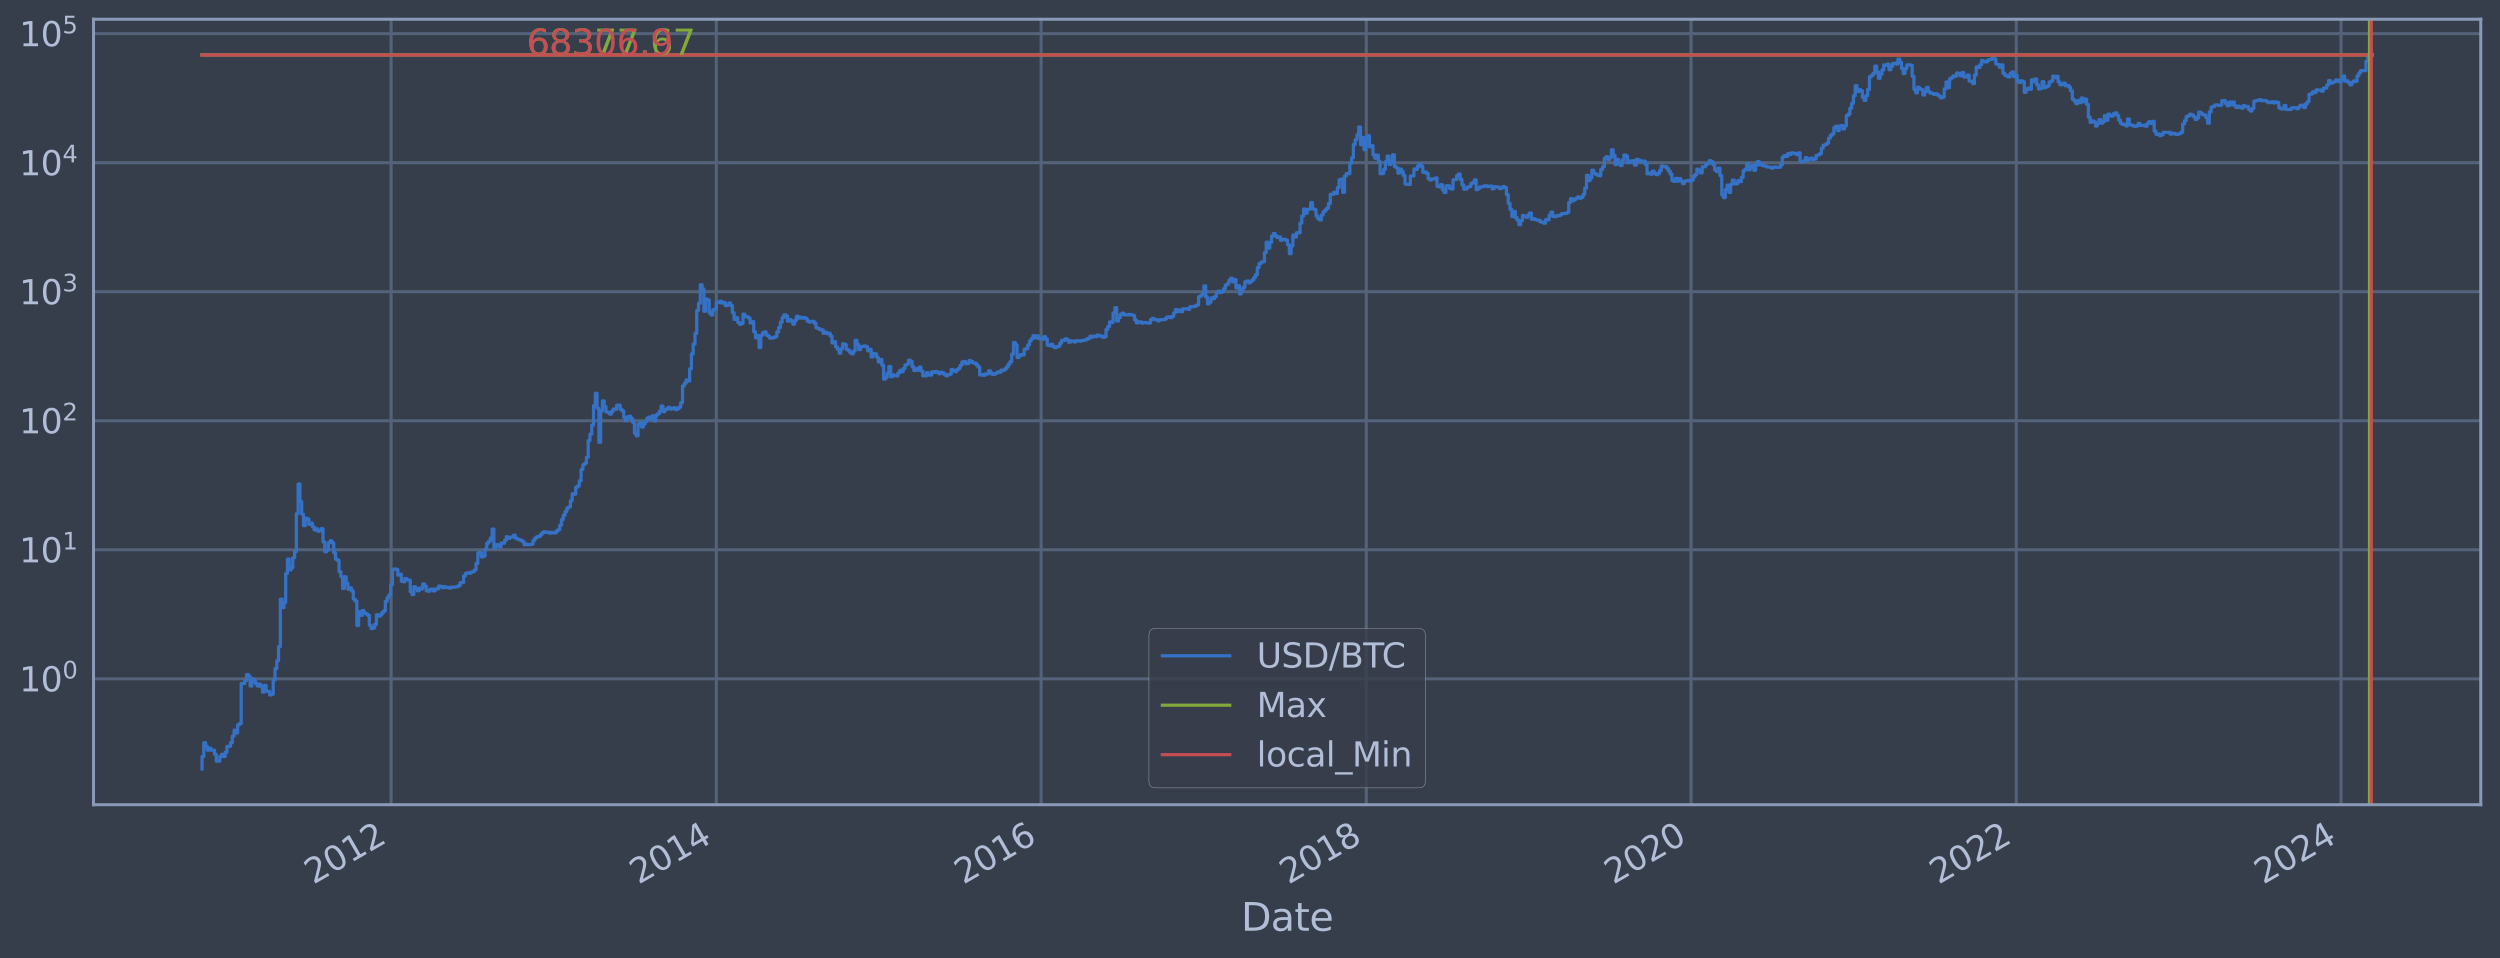 <?xml version="1.0" encoding="utf-8" standalone="no"?>
<!DOCTYPE svg PUBLIC "-//W3C//DTD SVG 1.1//EN"
  "http://www.w3.org/Graphics/SVG/1.1/DTD/svg11.dtd">
<svg xmlns:xlink="http://www.w3.org/1999/xlink" width="934.976pt" height="358.291pt" viewBox="0 0 934.976 358.291" xmlns="http://www.w3.org/2000/svg" version="1.1">
 <defs>
  <style type="text/css">*{stroke-linejoin: round; stroke-linecap: butt}</style>
 </defs>
 <g id="figure_1">
  <g id="patch_1">
   <path d="M 0 358.291 
L 934.976 358.291 
L 934.976 0 
L 0 0 
z
" style="fill: #373e4b"/>
  </g>
  <g id="axes_1">
   <g id="patch_2">
    <path d="M 34.976 300.96 
L 927.776 300.96 
L 927.776 7.2 
L 34.976 7.2 
z
" style="fill: #373e4b"/>
   </g>
   <g id="matplotlib.axis_1">
    <g id="xtick_1">
     <g id="line2d_1">
      <path d="M 146.27 300.96 
L 146.27 7.2 
" clip-path="url(#p546b524b38)" style="fill: none; stroke: #546379; stroke-width: 1.12; stroke-linecap: square"/>
     </g>
     <g id="line2d_2"/>
     <g id="text_1">
      <!-- 2012 -->
      <g style="fill: #b1bed6" transform="translate(117.189 330.885) rotate(-30) scale(0.126 -0.126)">
       <defs>
        <path id="DejaVuSans-32" d="M 1228 531 
L 3431 531 
L 3431 0 
L 469 0 
L 469 531 
Q 828 903 1448 1529 
Q 2069 2156 2228 2338 
Q 2531 2678 2651 2914 
Q 2772 3150 2772 3378 
Q 2772 3750 2511 3984 
Q 2250 4219 1831 4219 
Q 1534 4219 1204 4116 
Q 875 4013 500 3803 
L 500 4441 
Q 881 4594 1212 4672 
Q 1544 4750 1819 4750 
Q 2544 4750 2975 4387 
Q 3406 4025 3406 3419 
Q 3406 3131 3298 2873 
Q 3191 2616 2906 2266 
Q 2828 2175 2409 1742 
Q 1991 1309 1228 531 
z
" transform="scale(0.016)"/>
        <path id="DejaVuSans-30" d="M 2034 4250 
Q 1547 4250 1301 3770 
Q 1056 3291 1056 2328 
Q 1056 1369 1301 889 
Q 1547 409 2034 409 
Q 2525 409 2770 889 
Q 3016 1369 3016 2328 
Q 3016 3291 2770 3770 
Q 2525 4250 2034 4250 
z
M 2034 4750 
Q 2819 4750 3233 4129 
Q 3647 3509 3647 2328 
Q 3647 1150 3233 529 
Q 2819 -91 2034 -91 
Q 1250 -91 836 529 
Q 422 1150 422 2328 
Q 422 3509 836 4129 
Q 1250 4750 2034 4750 
z
" transform="scale(0.016)"/>
        <path id="DejaVuSans-31" d="M 794 531 
L 1825 531 
L 1825 4091 
L 703 3866 
L 703 4441 
L 1819 4666 
L 2450 4666 
L 2450 531 
L 3481 531 
L 3481 0 
L 794 0 
L 794 531 
z
" transform="scale(0.016)"/>
       </defs>
       <use xlink:href="#DejaVuSans-32"/>
       <use xlink:href="#DejaVuSans-30" x="63.623"/>
       <use xlink:href="#DejaVuSans-31" x="127.246"/>
       <use xlink:href="#DejaVuSans-32" x="190.869"/>
      </g>
     </g>
    </g>
    <g id="xtick_2">
     <g id="line2d_3">
      <path d="M 267.895 300.96 
L 267.895 7.2 
" clip-path="url(#p546b524b38)" style="fill: none; stroke: #546379; stroke-width: 1.12; stroke-linecap: square"/>
     </g>
     <g id="line2d_4"/>
     <g id="text_2">
      <!-- 2014 -->
      <g style="fill: #b1bed6" transform="translate(238.814 330.885) rotate(-30) scale(0.126 -0.126)">
       <defs>
        <path id="DejaVuSans-34" d="M 2419 4116 
L 825 1625 
L 2419 1625 
L 2419 4116 
z
M 2253 4666 
L 3047 4666 
L 3047 1625 
L 3713 1625 
L 3713 1100 
L 3047 1100 
L 3047 0 
L 2419 0 
L 2419 1100 
L 313 1100 
L 313 1709 
L 2253 4666 
z
" transform="scale(0.016)"/>
       </defs>
       <use xlink:href="#DejaVuSans-32"/>
       <use xlink:href="#DejaVuSans-30" x="63.623"/>
       <use xlink:href="#DejaVuSans-31" x="127.246"/>
       <use xlink:href="#DejaVuSans-34" x="190.869"/>
      </g>
     </g>
    </g>
    <g id="xtick_3">
     <g id="line2d_5">
      <path d="M 389.354 300.96 
L 389.354 7.2 
" clip-path="url(#p546b524b38)" style="fill: none; stroke: #546379; stroke-width: 1.12; stroke-linecap: square"/>
     </g>
     <g id="line2d_6"/>
     <g id="text_3">
      <!-- 2016 -->
      <g style="fill: #b1bed6" transform="translate(360.273 330.885) rotate(-30) scale(0.126 -0.126)">
       <defs>
        <path id="DejaVuSans-36" d="M 2113 2584 
Q 1688 2584 1439 2293 
Q 1191 2003 1191 1497 
Q 1191 994 1439 701 
Q 1688 409 2113 409 
Q 2538 409 2786 701 
Q 3034 994 3034 1497 
Q 3034 2003 2786 2293 
Q 2538 2584 2113 2584 
z
M 3366 4563 
L 3366 3988 
Q 3128 4100 2886 4159 
Q 2644 4219 2406 4219 
Q 1781 4219 1451 3797 
Q 1122 3375 1075 2522 
Q 1259 2794 1537 2939 
Q 1816 3084 2150 3084 
Q 2853 3084 3261 2657 
Q 3669 2231 3669 1497 
Q 3669 778 3244 343 
Q 2819 -91 2113 -91 
Q 1303 -91 875 529 
Q 447 1150 447 2328 
Q 447 3434 972 4092 
Q 1497 4750 2381 4750 
Q 2619 4750 2861 4703 
Q 3103 4656 3366 4563 
z
" transform="scale(0.016)"/>
       </defs>
       <use xlink:href="#DejaVuSans-32"/>
       <use xlink:href="#DejaVuSans-30" x="63.623"/>
       <use xlink:href="#DejaVuSans-31" x="127.246"/>
       <use xlink:href="#DejaVuSans-36" x="190.869"/>
      </g>
     </g>
    </g>
    <g id="xtick_4">
     <g id="line2d_7">
      <path d="M 510.979 300.96 
L 510.979 7.2 
" clip-path="url(#p546b524b38)" style="fill: none; stroke: #546379; stroke-width: 1.12; stroke-linecap: square"/>
     </g>
     <g id="line2d_8"/>
     <g id="text_4">
      <!-- 2018 -->
      <g style="fill: #b1bed6" transform="translate(481.898 330.885) rotate(-30) scale(0.126 -0.126)">
       <defs>
        <path id="DejaVuSans-38" d="M 2034 2216 
Q 1584 2216 1326 1975 
Q 1069 1734 1069 1313 
Q 1069 891 1326 650 
Q 1584 409 2034 409 
Q 2484 409 2743 651 
Q 3003 894 3003 1313 
Q 3003 1734 2745 1975 
Q 2488 2216 2034 2216 
z
M 1403 2484 
Q 997 2584 770 2862 
Q 544 3141 544 3541 
Q 544 4100 942 4425 
Q 1341 4750 2034 4750 
Q 2731 4750 3128 4425 
Q 3525 4100 3525 3541 
Q 3525 3141 3298 2862 
Q 3072 2584 2669 2484 
Q 3125 2378 3379 2068 
Q 3634 1759 3634 1313 
Q 3634 634 3220 271 
Q 2806 -91 2034 -91 
Q 1263 -91 848 271 
Q 434 634 434 1313 
Q 434 1759 690 2068 
Q 947 2378 1403 2484 
z
M 1172 3481 
Q 1172 3119 1398 2916 
Q 1625 2713 2034 2713 
Q 2441 2713 2670 2916 
Q 2900 3119 2900 3481 
Q 2900 3844 2670 4047 
Q 2441 4250 2034 4250 
Q 1625 4250 1398 4047 
Q 1172 3844 1172 3481 
z
" transform="scale(0.016)"/>
       </defs>
       <use xlink:href="#DejaVuSans-32"/>
       <use xlink:href="#DejaVuSans-30" x="63.623"/>
       <use xlink:href="#DejaVuSans-31" x="127.246"/>
       <use xlink:href="#DejaVuSans-38" x="190.869"/>
      </g>
     </g>
    </g>
    <g id="xtick_5">
     <g id="line2d_9">
      <path d="M 632.438 300.96 
L 632.438 7.2 
" clip-path="url(#p546b524b38)" style="fill: none; stroke: #546379; stroke-width: 1.12; stroke-linecap: square"/>
     </g>
     <g id="line2d_10"/>
     <g id="text_5">
      <!-- 2020 -->
      <g style="fill: #b1bed6" transform="translate(603.357 330.885) rotate(-30) scale(0.126 -0.126)">
       <use xlink:href="#DejaVuSans-32"/>
       <use xlink:href="#DejaVuSans-30" x="63.623"/>
       <use xlink:href="#DejaVuSans-32" x="127.246"/>
       <use xlink:href="#DejaVuSans-30" x="190.869"/>
      </g>
     </g>
    </g>
    <g id="xtick_6">
     <g id="line2d_11">
      <path d="M 754.063 300.96 
L 754.063 7.2 
" clip-path="url(#p546b524b38)" style="fill: none; stroke: #546379; stroke-width: 1.12; stroke-linecap: square"/>
     </g>
     <g id="line2d_12"/>
     <g id="text_6">
      <!-- 2022 -->
      <g style="fill: #b1bed6" transform="translate(724.982 330.885) rotate(-30) scale(0.126 -0.126)">
       <use xlink:href="#DejaVuSans-32"/>
       <use xlink:href="#DejaVuSans-30" x="63.623"/>
       <use xlink:href="#DejaVuSans-32" x="127.246"/>
       <use xlink:href="#DejaVuSans-32" x="190.869"/>
      </g>
     </g>
    </g>
    <g id="xtick_7">
     <g id="line2d_13">
      <path d="M 875.522 300.96 
L 875.522 7.2 
" clip-path="url(#p546b524b38)" style="fill: none; stroke: #546379; stroke-width: 1.12; stroke-linecap: square"/>
     </g>
     <g id="line2d_14"/>
     <g id="text_7">
      <!-- 2024 -->
      <g style="fill: #b1bed6" transform="translate(846.441 330.885) rotate(-30) scale(0.126 -0.126)">
       <use xlink:href="#DejaVuSans-32"/>
       <use xlink:href="#DejaVuSans-30" x="63.623"/>
       <use xlink:href="#DejaVuSans-32" x="127.246"/>
       <use xlink:href="#DejaVuSans-34" x="190.869"/>
      </g>
     </g>
    </g>
    <g id="text_8">
     <!-- Date -->
     <g style="fill: #b1bed6" transform="translate(464.167 348.096) scale(0.144 -0.144)">
      <defs>
       <path id="DejaVuSans-44" d="M 1259 4147 
L 1259 519 
L 2022 519 
Q 2988 519 3436 956 
Q 3884 1394 3884 2338 
Q 3884 3275 3436 3711 
Q 2988 4147 2022 4147 
L 1259 4147 
z
M 628 4666 
L 1925 4666 
Q 3281 4666 3915 4102 
Q 4550 3538 4550 2338 
Q 4550 1131 3912 565 
Q 3275 0 1925 0 
L 628 0 
L 628 4666 
z
" transform="scale(0.016)"/>
       <path id="DejaVuSans-61" d="M 2194 1759 
Q 1497 1759 1228 1600 
Q 959 1441 959 1056 
Q 959 750 1161 570 
Q 1363 391 1709 391 
Q 2188 391 2477 730 
Q 2766 1069 2766 1631 
L 2766 1759 
L 2194 1759 
z
M 3341 1997 
L 3341 0 
L 2766 0 
L 2766 531 
Q 2569 213 2275 61 
Q 1981 -91 1556 -91 
Q 1019 -91 701 211 
Q 384 513 384 1019 
Q 384 1609 779 1909 
Q 1175 2209 1959 2209 
L 2766 2209 
L 2766 2266 
Q 2766 2663 2505 2880 
Q 2244 3097 1772 3097 
Q 1472 3097 1187 3025 
Q 903 2953 641 2809 
L 641 3341 
Q 956 3463 1253 3523 
Q 1550 3584 1831 3584 
Q 2591 3584 2966 3190 
Q 3341 2797 3341 1997 
z
" transform="scale(0.016)"/>
       <path id="DejaVuSans-74" d="M 1172 4494 
L 1172 3500 
L 2356 3500 
L 2356 3053 
L 1172 3053 
L 1172 1153 
Q 1172 725 1289 603 
Q 1406 481 1766 481 
L 2356 481 
L 2356 0 
L 1766 0 
Q 1100 0 847 248 
Q 594 497 594 1153 
L 594 3053 
L 172 3053 
L 172 3500 
L 594 3500 
L 594 4494 
L 1172 4494 
z
" transform="scale(0.016)"/>
       <path id="DejaVuSans-65" d="M 3597 1894 
L 3597 1613 
L 953 1613 
Q 991 1019 1311 708 
Q 1631 397 2203 397 
Q 2534 397 2845 478 
Q 3156 559 3463 722 
L 3463 178 
Q 3153 47 2828 -22 
Q 2503 -91 2169 -91 
Q 1331 -91 842 396 
Q 353 884 353 1716 
Q 353 2575 817 3079 
Q 1281 3584 2069 3584 
Q 2775 3584 3186 3129 
Q 3597 2675 3597 1894 
z
M 3022 2063 
Q 3016 2534 2758 2815 
Q 2500 3097 2075 3097 
Q 1594 3097 1305 2825 
Q 1016 2553 972 2059 
L 3022 2063 
z
" transform="scale(0.016)"/>
      </defs>
      <use xlink:href="#DejaVuSans-44"/>
      <use xlink:href="#DejaVuSans-61" x="77.002"/>
      <use xlink:href="#DejaVuSans-74" x="138.281"/>
      <use xlink:href="#DejaVuSans-65" x="177.49"/>
     </g>
    </g>
   </g>
   <g id="matplotlib.axis_2">
    <g id="ytick_1">
     <g id="line2d_15">
      <path d="M 34.976 253.876 
L 927.776 253.876 
" clip-path="url(#p546b524b38)" style="fill: none; stroke: #546379; stroke-width: 1.12; stroke-linecap: square"/>
     </g>
     <g id="line2d_16"/>
     <g id="text_9">
      <!-- $\mathdefault{10^{0}}$ -->
      <g style="fill: #b1bed6" transform="translate(7.2 258.663) scale(0.126 -0.126)">
       <use xlink:href="#DejaVuSans-31" transform="translate(0 0.766)"/>
       <use xlink:href="#DejaVuSans-30" transform="translate(63.623 0.766)"/>
       <use xlink:href="#DejaVuSans-30" transform="translate(128.203 39.047) scale(0.7)"/>
      </g>
     </g>
    </g>
    <g id="ytick_2">
     <g id="line2d_17">
      <path d="M 34.976 205.618 
L 927.776 205.618 
" clip-path="url(#p546b524b38)" style="fill: none; stroke: #546379; stroke-width: 1.12; stroke-linecap: square"/>
     </g>
     <g id="line2d_18"/>
     <g id="text_10">
      <!-- $\mathdefault{10^{1}}$ -->
      <g style="fill: #b1bed6" transform="translate(7.2 210.405) scale(0.126 -0.126)">
       <use xlink:href="#DejaVuSans-31" transform="translate(0 0.684)"/>
       <use xlink:href="#DejaVuSans-30" transform="translate(63.623 0.684)"/>
       <use xlink:href="#DejaVuSans-31" transform="translate(128.203 38.966) scale(0.7)"/>
      </g>
     </g>
    </g>
    <g id="ytick_3">
     <g id="line2d_19">
      <path d="M 34.976 157.36 
L 927.776 157.36 
" clip-path="url(#p546b524b38)" style="fill: none; stroke: #546379; stroke-width: 1.12; stroke-linecap: square"/>
     </g>
     <g id="line2d_20"/>
     <g id="text_11">
      <!-- $\mathdefault{10^{2}}$ -->
      <g style="fill: #b1bed6" transform="translate(7.2 162.147) scale(0.126 -0.126)">
       <use xlink:href="#DejaVuSans-31" transform="translate(0 0.766)"/>
       <use xlink:href="#DejaVuSans-30" transform="translate(63.623 0.766)"/>
       <use xlink:href="#DejaVuSans-32" transform="translate(128.203 39.047) scale(0.7)"/>
      </g>
     </g>
    </g>
    <g id="ytick_4">
     <g id="line2d_21">
      <path d="M 34.976 109.102 
L 927.776 109.102 
" clip-path="url(#p546b524b38)" style="fill: none; stroke: #546379; stroke-width: 1.12; stroke-linecap: square"/>
     </g>
     <g id="line2d_22"/>
     <g id="text_12">
      <!-- $\mathdefault{10^{3}}$ -->
      <g style="fill: #b1bed6" transform="translate(7.2 113.889) scale(0.126 -0.126)">
       <defs>
        <path id="DejaVuSans-33" d="M 2597 2516 
Q 3050 2419 3304 2112 
Q 3559 1806 3559 1356 
Q 3559 666 3084 287 
Q 2609 -91 1734 -91 
Q 1441 -91 1130 -33 
Q 819 25 488 141 
L 488 750 
Q 750 597 1062 519 
Q 1375 441 1716 441 
Q 2309 441 2620 675 
Q 2931 909 2931 1356 
Q 2931 1769 2642 2001 
Q 2353 2234 1838 2234 
L 1294 2234 
L 1294 2753 
L 1863 2753 
Q 2328 2753 2575 2939 
Q 2822 3125 2822 3475 
Q 2822 3834 2567 4026 
Q 2313 4219 1838 4219 
Q 1578 4219 1281 4162 
Q 984 4106 628 3988 
L 628 4550 
Q 988 4650 1302 4700 
Q 1616 4750 1894 4750 
Q 2613 4750 3031 4423 
Q 3450 4097 3450 3541 
Q 3450 3153 3228 2886 
Q 3006 2619 2597 2516 
z
" transform="scale(0.016)"/>
       </defs>
       <use xlink:href="#DejaVuSans-31" transform="translate(0 0.766)"/>
       <use xlink:href="#DejaVuSans-30" transform="translate(63.623 0.766)"/>
       <use xlink:href="#DejaVuSans-33" transform="translate(128.203 39.047) scale(0.7)"/>
      </g>
     </g>
    </g>
    <g id="ytick_5">
     <g id="line2d_23">
      <path d="M 34.976 60.844 
L 927.776 60.844 
" clip-path="url(#p546b524b38)" style="fill: none; stroke: #546379; stroke-width: 1.12; stroke-linecap: square"/>
     </g>
     <g id="line2d_24"/>
     <g id="text_13">
      <!-- $\mathdefault{10^{4}}$ -->
      <g style="fill: #b1bed6" transform="translate(7.2 65.631) scale(0.126 -0.126)">
       <use xlink:href="#DejaVuSans-31" transform="translate(0 0.684)"/>
       <use xlink:href="#DejaVuSans-30" transform="translate(63.623 0.684)"/>
       <use xlink:href="#DejaVuSans-34" transform="translate(128.203 38.966) scale(0.7)"/>
      </g>
     </g>
    </g>
    <g id="ytick_6">
     <g id="line2d_25">
      <path d="M 34.976 12.586 
L 927.776 12.586 
" clip-path="url(#p546b524b38)" style="fill: none; stroke: #546379; stroke-width: 1.12; stroke-linecap: square"/>
     </g>
     <g id="line2d_26"/>
     <g id="text_14">
      <!-- $\mathdefault{10^{5}}$ -->
      <g style="fill: #b1bed6" transform="translate(7.2 17.373) scale(0.126 -0.126)">
       <defs>
        <path id="DejaVuSans-35" d="M 691 4666 
L 3169 4666 
L 3169 4134 
L 1269 4134 
L 1269 2991 
Q 1406 3038 1543 3061 
Q 1681 3084 1819 3084 
Q 2600 3084 3056 2656 
Q 3513 2228 3513 1497 
Q 3513 744 3044 326 
Q 2575 -91 1722 -91 
Q 1428 -91 1123 -41 
Q 819 9 494 109 
L 494 744 
Q 775 591 1075 516 
Q 1375 441 1709 441 
Q 2250 441 2565 725 
Q 2881 1009 2881 1497 
Q 2881 1984 2565 2268 
Q 2250 2553 1709 2553 
Q 1456 2553 1204 2497 
Q 953 2441 691 2322 
L 691 4666 
z
" transform="scale(0.016)"/>
       </defs>
       <use xlink:href="#DejaVuSans-31" transform="translate(0 0.684)"/>
       <use xlink:href="#DejaVuSans-30" transform="translate(63.623 0.684)"/>
       <use xlink:href="#DejaVuSans-35" transform="translate(128.203 38.966) scale(0.7)"/>
      </g>
     </g>
    </g>
    <g id="ytick_7">
     <g id="line2d_27"/>
    </g>
    <g id="ytick_8">
     <g id="line2d_28"/>
    </g>
    <g id="ytick_9">
     <g id="line2d_29"/>
    </g>
    <g id="ytick_10">
     <g id="line2d_30"/>
    </g>
    <g id="ytick_11">
     <g id="line2d_31"/>
    </g>
    <g id="ytick_12">
     <g id="line2d_32"/>
    </g>
    <g id="ytick_13">
     <g id="line2d_33"/>
    </g>
    <g id="ytick_14">
     <g id="line2d_34"/>
    </g>
    <g id="ytick_15">
     <g id="line2d_35"/>
    </g>
    <g id="ytick_16">
     <g id="line2d_36"/>
    </g>
    <g id="ytick_17">
     <g id="line2d_37"/>
    </g>
    <g id="ytick_18">
     <g id="line2d_38"/>
    </g>
    <g id="ytick_19">
     <g id="line2d_39"/>
    </g>
    <g id="ytick_20">
     <g id="line2d_40"/>
    </g>
    <g id="ytick_21">
     <g id="line2d_41"/>
    </g>
    <g id="ytick_22">
     <g id="line2d_42"/>
    </g>
    <g id="ytick_23">
     <g id="line2d_43"/>
    </g>
    <g id="ytick_24">
     <g id="line2d_44"/>
    </g>
    <g id="ytick_25">
     <g id="line2d_45"/>
    </g>
    <g id="ytick_26">
     <g id="line2d_46"/>
    </g>
    <g id="ytick_27">
     <g id="line2d_47"/>
    </g>
    <g id="ytick_28">
     <g id="line2d_48"/>
    </g>
    <g id="ytick_29">
     <g id="line2d_49"/>
    </g>
    <g id="ytick_30">
     <g id="line2d_50"/>
    </g>
    <g id="ytick_31">
     <g id="line2d_51"/>
    </g>
    <g id="ytick_32">
     <g id="line2d_52"/>
    </g>
    <g id="ytick_33">
     <g id="line2d_53"/>
    </g>
    <g id="ytick_34">
     <g id="line2d_54"/>
    </g>
    <g id="ytick_35">
     <g id="line2d_55"/>
    </g>
    <g id="ytick_36">
     <g id="line2d_56"/>
    </g>
    <g id="ytick_37">
     <g id="line2d_57"/>
    </g>
    <g id="ytick_38">
     <g id="line2d_58"/>
    </g>
    <g id="ytick_39">
     <g id="line2d_59"/>
    </g>
    <g id="ytick_40">
     <g id="line2d_60"/>
    </g>
    <g id="ytick_41">
     <g id="line2d_61"/>
    </g>
    <g id="ytick_42">
     <g id="line2d_62"/>
    </g>
    <g id="ytick_43">
     <g id="line2d_63"/>
    </g>
    <g id="ytick_44">
     <g id="line2d_64"/>
    </g>
    <g id="ytick_45">
     <g id="line2d_65"/>
    </g>
    <g id="ytick_46">
     <g id="line2d_66"/>
    </g>
    <g id="ytick_47">
     <g id="line2d_67"/>
    </g>
    <g id="ytick_48">
     <g id="line2d_68"/>
    </g>
    <g id="ytick_49">
     <g id="line2d_69"/>
    </g>
    <g id="ytick_50">
     <g id="line2d_70"/>
    </g>
    <g id="ytick_51">
     <g id="line2d_71"/>
    </g>
    <g id="ytick_52">
     <g id="line2d_72"/>
    </g>
    <g id="ytick_53">
     <g id="line2d_73"/>
    </g>
    <g id="ytick_54">
     <g id="line2d_74"/>
    </g>
   </g>
   <g id="line2d_75">
    <path d="M 75.558 287.607 
L 75.558 282.931 
L 76.223 282.931 
L 76.223 277.757 
L 76.889 277.757 
L 76.889 279.109 
L 77.554 279.109 
L 77.554 280.555 
L 78.22 280.555 
L 78.22 279.82 
L 78.885 279.82 
L 78.885 280.555 
L 80.217 280.555 
L 80.217 282.109 
L 80.882 282.109 
L 80.882 284.678 
L 82.213 284.678 
L 82.213 282.931 
L 82.879 282.931 
L 82.879 282.109 
L 83.544 282.109 
L 83.544 282.931 
L 84.21 282.931 
L 84.21 281.318 
L 84.875 281.318 
L 84.875 279.109 
L 86.206 279.109 
L 86.206 277.757 
L 86.872 277.757 
L 86.872 275.288 
L 87.537 275.288 
L 87.537 273.08 
L 88.203 273.08 
L 88.203 274.155 
L 88.868 274.155 
L 88.868 271.083 
L 89.534 271.083 
L 89.534 270.612 
L 90.199 270.612 
L 90.199 255.624 
L 91.53 255.624 
L 91.53 254.515 
L 92.196 254.515 
L 92.196 252.263 
L 92.862 252.263 
L 92.862 252.854 
L 93.527 252.854 
L 93.527 256.555 
L 94.193 256.555 
L 94.193 253.876 
L 94.858 253.876 
L 94.858 254.515 
L 95.524 254.515 
L 95.524 255.624 
L 96.189 255.624 
L 96.189 256.555 
L 96.855 256.555 
L 96.855 255.853 
L 97.52 255.853 
L 97.52 256.795 
L 98.186 256.795 
L 98.186 258.817 
L 98.851 258.817 
L 98.851 256.319 
L 99.517 256.319 
L 99.517 258.553 
L 100.848 258.553 
L 100.848 259.906 
L 101.513 259.906 
L 101.513 259.628 
L 102.179 259.628 
L 102.179 254.3 
L 102.844 254.3 
L 102.844 250.055 
L 103.51 250.055 
L 103.51 247.126 
L 104.176 247.126 
L 104.176 241.792 
L 104.841 241.792 
L 104.841 224.101 
L 105.507 224.101 
L 105.507 227.264 
L 106.172 227.264 
L 106.172 225.299 
L 106.838 225.299 
L 106.838 214.486 
L 107.503 214.486 
L 107.503 209.098 
L 108.169 209.098 
L 108.169 213.154 
L 108.834 213.154 
L 108.834 212.3 
L 109.5 212.3 
L 109.5 208.585 
L 110.165 208.585 
L 110.165 206.322 
L 110.831 206.322 
L 110.831 192.111 
L 111.496 192.111 
L 111.496 181.019 
L 112.162 181.019 
L 112.162 187.569 
L 112.827 187.569 
L 112.827 192.31 
L 113.493 192.31 
L 113.493 196.582 
L 114.158 196.582 
L 114.158 193.794 
L 114.824 193.794 
L 114.824 194.07 
L 115.489 194.07 
L 115.489 196.111 
L 116.155 196.111 
L 116.155 195.637 
L 116.821 195.637 
L 116.821 197.023 
L 117.486 197.023 
L 117.486 198.195 
L 118.152 198.195 
L 118.152 197.773 
L 118.817 197.773 
L 118.817 198.671 
L 119.483 198.671 
L 119.483 198.417 
L 120.148 198.417 
L 120.148 197.716 
L 120.814 197.716 
L 120.814 202.689 
L 121.479 202.689 
L 121.479 206.343 
L 122.145 206.343 
L 122.145 205.765 
L 122.81 205.765 
L 122.81 202.946 
L 123.476 202.946 
L 123.476 202.238 
L 124.141 202.238 
L 124.141 203.057 
L 124.807 203.057 
L 124.807 206.737 
L 125.472 206.737 
L 125.472 209.123 
L 126.138 209.123 
L 126.138 209.599 
L 126.803 209.599 
L 126.803 213.825 
L 127.469 213.825 
L 127.469 215.671 
L 128.135 215.671 
L 128.135 220.062 
L 128.8 220.062 
L 128.8 215.705 
L 129.466 215.705 
L 129.466 218.186 
L 130.131 218.186 
L 130.131 220.398 
L 130.797 220.398 
L 130.797 219.895 
L 131.462 219.895 
L 131.462 221.045 
L 132.128 221.045 
L 132.128 224 
L 132.793 224 
L 132.793 224.77 
L 133.459 224.77 
L 133.459 233.931 
L 134.124 233.931 
L 134.124 228.727 
L 134.79 228.727 
L 134.79 230.164 
L 135.455 230.164 
L 135.455 228.352 
L 136.121 228.352 
L 136.121 229.368 
L 136.786 229.368 
L 136.786 229.564 
L 137.452 229.564 
L 137.452 230.097 
L 138.117 230.097 
L 138.117 233.851 
L 138.783 233.851 
L 138.783 235.096 
L 139.448 235.096 
L 139.448 234.841 
L 140.114 234.841 
L 140.114 233.531 
L 140.78 233.531 
L 140.78 229.895 
L 141.445 229.895 
L 141.445 230.436 
L 142.111 230.436 
L 142.111 230.029 
L 142.776 230.029 
L 142.776 229.109 
L 143.442 229.109 
L 143.442 228.476 
L 144.107 228.476 
L 144.107 224.927 
L 144.773 224.927 
L 144.773 223.552 
L 145.438 223.552 
L 145.438 222.494 
L 146.104 222.494 
L 146.104 218.649 
L 146.769 218.649 
L 146.769 212.915 
L 147.435 212.915 
L 147.435 212.796 
L 148.1 212.796 
L 148.1 212.974 
L 148.766 212.974 
L 148.766 215.07 
L 149.431 215.07 
L 149.431 214.744 
L 150.097 214.744 
L 150.097 217.399 
L 150.762 217.399 
L 150.762 217.584 
L 151.428 217.584 
L 151.428 216.359 
L 152.094 216.359 
L 152.094 216.891 
L 153.425 216.963 
L 153.425 221.265 
L 154.09 221.265 
L 154.09 222.354 
L 154.756 222.354 
L 154.756 219.445 
L 155.421 219.445 
L 155.421 220.229 
L 156.087 220.229 
L 156.087 220.957 
L 156.752 220.957 
L 156.752 219.937 
L 157.418 219.937 
L 157.418 220.229 
L 158.083 220.229 
L 158.083 218.378 
L 158.749 218.378 
L 158.749 219.203 
L 159.414 219.203 
L 159.414 220.957 
L 160.08 220.957 
L 160.08 221.132 
L 160.745 221.132 
L 160.745 220.398 
L 162.076 220.314 
L 162.076 221.001 
L 162.742 221.001 
L 162.742 220.272 
L 164.073 220.187 
L 164.073 219.163 
L 164.739 219.163 
L 164.739 219.364 
L 165.404 219.364 
L 165.404 219.772 
L 166.07 219.772 
L 166.07 219.404 
L 166.735 219.404 
L 166.735 219.73 
L 168.066 219.73 
L 168.066 219.937 
L 168.732 219.937 
L 168.732 219.607 
L 170.728 219.526 
L 170.728 219.404 
L 171.394 219.404 
L 171.394 219.043 
L 172.059 219.043 
L 172.059 217.92 
L 173.39 217.845 
L 173.39 215.402 
L 174.056 215.402 
L 174.056 214.454 
L 174.721 214.454 
L 174.721 214.2 
L 175.387 214.2 
L 175.387 214.39 
L 176.053 214.39 
L 176.053 213.98 
L 176.718 213.98 
L 176.718 213.825 
L 177.384 213.825 
L 177.384 213.154 
L 178.049 213.154 
L 178.049 210.692 
L 178.715 210.692 
L 178.715 206.76 
L 179.38 206.76 
L 179.38 206.627 
L 180.046 206.627 
L 180.046 208.297 
L 180.711 208.297 
L 180.711 207.943 
L 181.377 207.943 
L 181.377 205.368 
L 182.042 205.368 
L 182.042 203.187 
L 182.708 203.187 
L 182.708 202.508 
L 183.373 202.508 
L 183.373 201.28 
L 184.039 201.28 
L 184.039 197.86 
L 184.704 197.86 
L 184.704 205.08 
L 185.37 205.08 
L 185.37 203.64 
L 186.035 203.64 
L 186.035 203.793 
L 186.701 203.793 
L 186.701 204.556 
L 187.367 204.556 
L 187.367 203.113 
L 188.698 203.168 
L 188.698 202.078 
L 189.363 202.078 
L 189.363 200.725 
L 190.029 200.725 
L 190.029 201.314 
L 190.694 201.314 
L 190.694 201.009 
L 191.36 201.009 
L 191.36 200.808 
L 192.025 200.808 
L 192.025 200.168 
L 192.691 200.168 
L 192.691 201.28 
L 193.356 201.28 
L 193.356 201.623 
L 194.022 201.623 
L 194.022 201.832 
L 194.687 201.832 
L 194.687 202.149 
L 195.353 202.149 
L 195.353 202.58 
L 196.018 202.58 
L 196.018 203.755 
L 196.684 203.755 
L 196.684 203.507 
L 197.349 203.507 
L 197.349 203.678 
L 198.68 203.716 
L 198.68 203.488 
L 199.346 203.488 
L 199.346 202.114 
L 200.012 202.114 
L 200.012 201.246 
L 200.677 201.246 
L 200.677 200.741 
L 202.008 200.675 
L 202.008 199.975 
L 202.674 199.975 
L 202.674 199.251 
L 203.339 199.251 
L 203.339 198.868 
L 204.005 198.868 
L 204.005 199.128 
L 205.336 199.02 
L 205.336 199.406 
L 206.001 199.406 
L 206.001 199.097 
L 206.667 199.097 
L 206.667 199.298 
L 207.998 199.267 
L 207.998 198.581 
L 208.663 198.581 
L 208.663 198.107 
L 209.329 198.107 
L 209.329 196.393 
L 209.994 196.393 
L 209.994 194.338 
L 210.66 194.338 
L 210.66 192.68 
L 211.326 192.68 
L 211.326 191.323 
L 211.991 191.323 
L 211.991 190.069 
L 212.657 190.069 
L 212.657 189.546 
L 213.322 189.546 
L 213.322 187.296 
L 213.988 187.296 
L 213.988 184.647 
L 214.653 184.647 
L 214.653 184.817 
L 215.319 184.817 
L 215.319 182.233 
L 215.984 182.233 
L 215.984 181.771 
L 216.65 181.771 
L 216.65 179.817 
L 217.315 179.817 
L 217.315 175.541 
L 217.981 175.541 
L 217.981 173.818 
L 218.646 173.818 
L 218.646 173.247 
L 219.312 173.247 
L 219.312 171.017 
L 219.977 171.017 
L 219.977 164.761 
L 220.643 164.761 
L 220.643 162.356 
L 221.308 162.356 
L 221.308 158.994 
L 221.974 158.994 
L 221.974 151.701 
L 222.639 151.701 
L 222.639 147.082 
L 223.305 147.082 
L 223.305 152.7 
L 223.971 152.7 
L 223.971 165.412 
L 224.636 165.412 
L 224.636 153.729 
L 225.302 153.729 
L 225.302 149.937 
L 225.967 149.937 
L 225.967 152.105 
L 226.633 152.105 
L 226.633 154.07 
L 227.298 154.07 
L 227.298 154.253 
L 227.964 154.253 
L 227.964 154.856 
L 228.629 154.856 
L 228.629 153.893 
L 229.295 153.893 
L 229.295 152.967 
L 230.626 153.073 
L 230.626 151.543 
L 231.957 151.494 
L 231.957 153.121 
L 232.622 153.121 
L 232.622 153.72 
L 233.288 153.72 
L 233.288 156.119 
L 233.953 156.119 
L 233.953 157.364 
L 234.619 157.364 
L 234.619 155.866 
L 235.285 155.866 
L 235.285 155.679 
L 235.95 155.679 
L 235.95 156.538 
L 236.616 156.538 
L 236.616 157.945 
L 237.281 157.945 
L 237.281 162.026 
L 237.947 162.026 
L 237.947 162.977 
L 238.612 162.977 
L 238.612 158.659 
L 239.278 158.659 
L 239.278 157.988 
L 239.943 157.988 
L 239.943 159.711 
L 240.609 159.711 
L 240.609 158.544 
L 241.274 158.544 
L 241.274 157.634 
L 241.94 157.634 
L 241.94 156.414 
L 242.605 156.414 
L 242.605 155.997 
L 243.271 155.997 
L 243.271 156.781 
L 243.936 156.781 
L 243.936 155.487 
L 244.602 155.487 
L 244.602 157.421 
L 245.267 157.421 
L 245.267 155.281 
L 245.933 155.281 
L 245.933 154.747 
L 246.598 154.747 
L 246.598 153.803 
L 247.264 153.803 
L 247.264 151.847 
L 247.93 151.847 
L 247.93 153.961 
L 248.595 153.961 
L 248.595 153.189 
L 249.261 153.189 
L 249.261 152.843 
L 249.926 152.843 
L 249.926 152.331 
L 250.592 152.331 
L 250.592 153.033 
L 251.257 153.033 
L 251.257 152.742 
L 251.923 152.742 
L 251.923 152.475 
L 252.588 152.475 
L 252.588 153.203 
L 253.254 153.203 
L 253.254 152.832 
L 253.919 152.832 
L 253.919 152.254 
L 254.585 152.254 
L 254.585 150.581 
L 255.25 150.581 
L 255.25 144.341 
L 255.916 144.341 
L 255.916 143.328 
L 256.581 143.328 
L 256.581 142.122 
L 257.247 142.122 
L 257.247 142.521 
L 257.912 142.521 
L 257.912 137.94 
L 258.578 137.94 
L 258.578 132.338 
L 259.244 132.338 
L 259.244 128.676 
L 259.909 128.676 
L 259.909 124.704 
L 260.575 124.704 
L 260.575 116.081 
L 261.24 116.081 
L 261.24 113.401 
L 261.906 113.401 
L 261.906 106.468 
L 262.571 106.468 
L 262.571 108.075 
L 263.237 108.075 
L 263.237 116.401 
L 263.902 116.401 
L 263.902 111.856 
L 264.568 111.856 
L 264.568 112.191 
L 265.233 112.191 
L 265.233 117.022 
L 265.899 117.022 
L 265.899 117.811 
L 266.564 117.811 
L 266.564 115.871 
L 267.23 115.871 
L 267.23 115.641 
L 267.895 115.641 
L 267.895 113.039 
L 268.561 113.039 
L 268.561 113.177 
L 269.226 113.177 
L 269.226 112.656 
L 269.892 112.656 
L 269.892 113.334 
L 270.557 113.334 
L 270.557 113.063 
L 271.223 113.063 
L 271.223 114.309 
L 271.889 114.309 
L 271.889 114.16 
L 272.554 114.16 
L 272.554 113.336 
L 273.22 113.336 
L 273.22 114.283 
L 273.885 114.283 
L 273.885 116.959 
L 274.551 116.959 
L 274.551 119.462 
L 275.216 119.462 
L 275.216 118.787 
L 275.882 118.787 
L 275.882 120.537 
L 276.547 120.537 
L 276.547 121.272 
L 277.213 121.272 
L 277.213 120.976 
L 277.878 120.976 
L 277.878 117.474 
L 278.544 117.474 
L 278.544 118.459 
L 279.875 118.422 
L 279.875 118.962 
L 280.54 118.962 
L 280.54 120.777 
L 281.206 120.777 
L 281.206 120.31 
L 281.871 120.31 
L 281.871 124.053 
L 282.537 124.053 
L 282.537 126.35 
L 283.203 126.35 
L 283.203 125.468 
L 283.868 125.468 
L 283.868 129.997 
L 284.534 129.997 
L 284.534 125.393 
L 285.199 125.393 
L 285.199 124.393 
L 285.865 124.393 
L 285.865 124.116 
L 286.53 124.116 
L 286.53 125.309 
L 287.196 125.309 
L 287.196 125.743 
L 287.861 125.743 
L 287.861 126.464 
L 289.192 126.423 
L 289.192 126.192 
L 289.858 126.192 
L 289.858 125.878 
L 290.523 125.878 
L 290.523 124.133 
L 291.189 124.133 
L 291.189 122.491 
L 291.854 122.491 
L 291.854 120.483 
L 292.52 120.483 
L 292.52 118.762 
L 293.185 118.762 
L 293.185 117.764 
L 293.851 117.764 
L 293.851 118.169 
L 294.516 118.169 
L 294.516 120.105 
L 295.182 120.105 
L 295.182 119.531 
L 295.848 119.531 
L 295.848 120.126 
L 296.513 120.126 
L 296.513 121.226 
L 297.179 121.226 
L 297.179 119.808 
L 297.844 119.808 
L 297.844 118.281 
L 298.51 118.281 
L 298.51 118.974 
L 299.175 118.974 
L 299.175 118.653 
L 299.841 118.653 
L 299.841 118.984 
L 300.506 118.984 
L 300.506 118.786 
L 301.172 118.786 
L 301.172 119.106 
L 301.837 119.106 
L 301.837 120.03 
L 302.503 120.03 
L 302.503 120.445 
L 303.168 120.445 
L 303.168 120.214 
L 304.499 120.197 
L 304.499 120.92 
L 305.165 120.92 
L 305.165 122.651 
L 305.83 122.651 
L 305.83 122.855 
L 306.496 122.855 
L 306.496 123.295 
L 307.827 123.354 
L 307.827 124.644 
L 308.493 124.644 
L 308.493 124.228 
L 309.158 124.228 
L 309.158 124.777 
L 309.824 124.777 
L 309.824 124.62 
L 310.489 124.62 
L 310.489 125.657 
L 311.155 125.657 
L 311.155 128.246 
L 311.82 128.246 
L 311.82 127.779 
L 312.486 127.779 
L 312.486 129.722 
L 313.151 129.722 
L 313.151 130.578 
L 313.817 130.578 
L 313.817 132.081 
L 314.482 132.081 
L 314.482 130.401 
L 315.148 130.401 
L 315.148 128.578 
L 315.813 128.578 
L 315.813 128.867 
L 316.479 128.867 
L 316.479 130.678 
L 317.144 130.678 
L 317.144 131.051 
L 317.81 131.051 
L 317.81 131.849 
L 318.475 131.849 
L 318.475 132.323 
L 319.141 132.323 
L 319.141 131.289 
L 319.807 131.289 
L 319.807 127.274 
L 320.472 127.274 
L 320.472 128.844 
L 321.138 128.844 
L 321.138 130.721 
L 321.803 130.721 
L 321.803 129.682 
L 322.469 129.682 
L 322.469 129.548 
L 323.134 129.548 
L 323.134 129.402 
L 323.8 129.402 
L 323.8 129.656 
L 324.465 129.656 
L 324.465 131.177 
L 325.131 131.177 
L 325.131 130.643 
L 325.796 130.643 
L 325.796 133.496 
L 326.462 133.496 
L 326.462 132.212 
L 327.127 132.212 
L 327.127 132.342 
L 327.793 132.342 
L 327.793 133.581 
L 328.458 133.581 
L 328.458 135.404 
L 329.124 135.404 
L 329.124 134.476 
L 329.789 134.476 
L 329.789 136.568 
L 330.455 136.568 
L 330.455 141.79 
L 331.121 141.79 
L 331.121 141.219 
L 331.786 141.219 
L 331.786 139.569 
L 332.452 139.569 
L 332.452 137.053 
L 333.117 137.053 
L 333.117 140.907 
L 333.783 140.907 
L 333.783 140.206 
L 334.448 140.206 
L 334.448 140.464 
L 335.114 140.464 
L 335.114 140.615 
L 335.779 140.615 
L 335.779 139.498 
L 336.445 139.498 
L 336.445 138.513 
L 337.11 138.513 
L 337.11 139.017 
L 337.776 139.017 
L 337.776 137.865 
L 338.441 137.865 
L 338.441 136.539 
L 339.107 136.539 
L 339.107 136.159 
L 339.772 136.159 
L 339.772 134.695 
L 340.438 134.695 
L 340.438 135.098 
L 341.103 135.098 
L 341.103 137.166 
L 341.769 137.166 
L 341.769 138.58 
L 342.435 138.58 
L 342.435 137.91 
L 343.1 137.91 
L 343.1 138.453 
L 343.766 138.453 
L 343.766 137.293 
L 344.431 137.293 
L 344.431 138.752 
L 345.097 138.752 
L 345.097 140.551 
L 346.428 140.586 
L 346.428 139.378 
L 347.093 139.378 
L 347.093 140.245 
L 348.424 140.307 
L 348.424 139.058 
L 349.09 139.058 
L 349.09 139.261 
L 349.755 139.261 
L 349.755 138.929 
L 350.421 138.929 
L 350.421 139.243 
L 351.086 139.243 
L 351.086 139.777 
L 351.752 139.777 
L 351.752 139.208 
L 352.417 139.208 
L 352.417 139.426 
L 353.083 139.426 
L 353.083 140.056 
L 353.748 140.056 
L 353.748 140.563 
L 354.414 140.563 
L 354.414 140.118 
L 355.08 140.118 
L 355.08 139.94 
L 355.745 139.94 
L 355.745 138.158 
L 356.411 138.158 
L 356.411 138.601 
L 357.076 138.601 
L 357.076 138.994 
L 357.742 138.994 
L 357.742 138.277 
L 358.407 138.277 
L 358.407 137.768 
L 359.073 137.768 
L 359.073 136.658 
L 359.738 136.658 
L 359.738 135.416 
L 360.404 135.416 
L 360.404 135.197 
L 361.069 135.197 
L 361.069 136.027 
L 362.4 135.934 
L 362.4 134.843 
L 363.066 134.843 
L 363.066 135.158 
L 363.731 135.158 
L 363.731 135.698 
L 364.397 135.698 
L 364.397 135.832 
L 365.062 135.832 
L 365.062 136.467 
L 365.728 136.467 
L 365.728 137.219 
L 366.394 137.219 
L 366.394 140.248 
L 367.059 140.248 
L 367.059 140.074 
L 367.725 140.074 
L 367.725 140.354 
L 368.39 140.354 
L 368.39 139.881 
L 369.721 139.838 
L 369.721 138.647 
L 370.387 138.647 
L 370.387 139.477 
L 371.052 139.477 
L 371.052 140.057 
L 371.718 140.057 
L 371.718 139.889 
L 372.383 139.889 
L 372.383 139.543 
L 373.049 139.543 
L 373.049 139.087 
L 373.714 139.087 
L 373.714 139.208 
L 374.38 139.208 
L 374.38 138.426 
L 375.711 138.518 
L 375.711 137.95 
L 376.376 137.95 
L 376.376 137.251 
L 377.042 137.251 
L 377.042 136.208 
L 377.707 136.208 
L 377.707 135.286 
L 378.373 135.286 
L 378.373 132.454 
L 379.039 132.454 
L 379.039 128.071 
L 379.704 128.071 
L 379.704 128.997 
L 380.37 128.997 
L 380.37 133.717 
L 381.035 133.717 
L 381.035 133.05 
L 381.701 133.05 
L 381.701 132.6 
L 382.366 132.6 
L 382.366 132.756 
L 383.032 132.756 
L 383.032 130.631 
L 383.697 130.631 
L 383.697 130.364 
L 384.363 130.364 
L 384.363 129.001 
L 385.028 129.001 
L 385.028 127.459 
L 385.694 127.459 
L 385.694 126.626 
L 386.359 126.626 
L 386.359 125.533 
L 387.025 125.533 
L 387.025 126.387 
L 387.69 126.387 
L 387.69 125.583 
L 388.356 125.583 
L 388.356 126.633 
L 389.687 126.656 
L 389.687 126.826 
L 390.353 126.826 
L 390.353 125.911 
L 391.018 125.911 
L 391.018 126.812 
L 391.684 126.812 
L 391.684 129.08 
L 392.349 129.08 
L 392.349 129.298 
L 393.015 129.298 
L 393.015 128.748 
L 393.68 128.748 
L 393.68 129.569 
L 394.346 129.569 
L 394.346 130.027 
L 395.011 130.027 
L 395.011 129.659 
L 395.677 129.659 
L 395.677 129.49 
L 396.342 129.49 
L 396.342 128.347 
L 397.008 128.347 
L 397.008 127.284 
L 398.339 127.321 
L 398.339 126.713 
L 399.004 126.713 
L 399.004 127.159 
L 399.67 127.159 
L 399.67 128.01 
L 400.335 128.01 
L 400.335 127.484 
L 401.666 127.535 
L 401.666 127.893 
L 402.332 127.893 
L 402.332 127.464 
L 403.663 127.436 
L 403.663 127.598 
L 404.329 127.598 
L 404.329 127.358 
L 405.66 127.286 
L 405.66 127.153 
L 406.325 127.153 
L 406.325 126.817 
L 406.991 126.817 
L 406.991 126.502 
L 407.656 126.502 
L 407.656 125.748 
L 408.322 125.748 
L 408.322 126.058 
L 408.987 126.058 
L 408.987 125.698 
L 409.653 125.698 
L 409.653 125.867 
L 410.318 125.867 
L 410.318 125.347 
L 410.984 125.347 
L 410.984 125.568 
L 411.649 125.568 
L 411.649 125.694 
L 412.315 125.694 
L 412.315 126.156 
L 412.98 126.156 
L 412.98 125.898 
L 413.646 125.898 
L 413.646 123.161 
L 414.312 123.161 
L 414.312 122.094 
L 414.977 122.094 
L 414.977 120.385 
L 415.643 120.385 
L 415.643 120.593 
L 416.308 120.593 
L 416.308 117.026 
L 416.974 117.026 
L 416.974 115.077 
L 417.639 115.077 
L 417.639 120.061 
L 418.305 120.061 
L 418.305 118.779 
L 418.97 118.779 
L 418.97 117.56 
L 419.636 117.56 
L 419.636 117.124 
L 420.301 117.124 
L 420.301 117.716 
L 422.298 117.769 
L 422.298 117.574 
L 422.963 117.574 
L 422.963 117.764 
L 423.629 117.764 
L 423.629 117.953 
L 424.294 117.953 
L 424.294 119.615 
L 424.96 119.615 
L 424.96 120.783 
L 425.625 120.783 
L 425.625 120.339 
L 426.957 120.398 
L 426.957 120.849 
L 427.622 120.849 
L 427.622 120.619 
L 428.953 120.673 
L 428.953 120.828 
L 430.284 120.81 
L 430.284 119.525 
L 430.95 119.525 
L 430.95 119.065 
L 431.615 119.065 
L 431.615 119.496 
L 432.946 119.554 
L 432.946 120.016 
L 433.612 120.016 
L 433.612 119.572 
L 435.608 119.559 
L 435.608 119.309 
L 436.274 119.309 
L 436.274 118.615 
L 436.939 118.615 
L 436.939 118.489 
L 437.605 118.489 
L 437.605 118.823 
L 438.271 118.823 
L 438.271 118.327 
L 438.936 118.327 
L 438.936 117.004 
L 439.602 117.004 
L 439.602 115.796 
L 440.267 115.796 
L 440.267 116.473 
L 440.933 116.473 
L 440.933 115.943 
L 441.598 115.943 
L 441.598 116.566 
L 442.264 116.566 
L 442.264 115.502 
L 444.26 115.496 
L 444.26 115.697 
L 444.926 115.697 
L 444.926 114.772 
L 446.257 114.676 
L 446.257 114.629 
L 446.922 114.629 
L 446.922 114.42 
L 447.588 114.42 
L 447.588 114.015 
L 448.253 114.015 
L 448.253 110.988 
L 448.919 110.988 
L 448.919 110.615 
L 449.584 110.615 
L 449.584 109.852 
L 450.25 109.852 
L 450.25 106.931 
L 450.916 106.931 
L 450.916 111.067 
L 451.581 111.067 
L 451.581 113.635 
L 452.247 113.635 
L 452.247 112.993 
L 452.912 112.993 
L 452.912 111.412 
L 453.578 111.412 
L 453.578 111.696 
L 454.243 111.696 
L 454.243 110.881 
L 454.909 110.881 
L 454.909 109.453 
L 455.574 109.453 
L 455.574 108.871 
L 456.24 108.871 
L 456.24 109.412 
L 456.905 109.412 
L 456.905 109.077 
L 457.571 109.077 
L 457.571 107.989 
L 458.236 107.989 
L 458.236 106.634 
L 458.902 106.634 
L 458.902 106.166 
L 459.567 106.166 
L 459.567 104.849 
L 460.233 104.849 
L 460.233 104.076 
L 460.898 104.076 
L 460.898 105.42 
L 461.564 105.42 
L 461.564 104.582 
L 462.23 104.582 
L 462.23 107.717 
L 462.895 107.717 
L 462.895 106.858 
L 463.561 106.858 
L 463.561 109.918 
L 464.226 109.918 
L 464.226 108.285 
L 464.892 108.285 
L 464.892 107.489 
L 465.557 107.489 
L 465.557 105.391 
L 466.223 105.391 
L 466.223 105.107 
L 466.888 105.107 
L 466.888 105.805 
L 467.554 105.805 
L 467.554 105.26 
L 468.219 105.26 
L 468.219 104.708 
L 468.885 104.708 
L 468.885 103.797 
L 469.55 103.797 
L 469.55 102.738 
L 470.216 102.738 
L 470.216 100.09 
L 470.881 100.09 
L 470.881 98.593 
L 471.547 98.593 
L 471.547 98.069 
L 472.212 98.069 
L 472.212 97.871 
L 472.878 97.871 
L 472.878 94.483 
L 473.543 94.483 
L 473.543 90.567 
L 474.209 90.567 
L 474.209 92.794 
L 474.875 92.794 
L 474.875 90.667 
L 475.54 90.667 
L 475.54 88.292 
L 476.206 88.292 
L 476.206 87.336 
L 476.871 87.336 
L 476.871 88.239 
L 477.537 88.239 
L 477.537 88.838 
L 478.202 88.838 
L 478.202 88.608 
L 478.868 88.608 
L 478.868 89.881 
L 479.533 89.881 
L 479.533 89.552 
L 480.864 89.484 
L 480.864 89.874 
L 481.53 89.874 
L 481.53 91.546 
L 482.195 91.546 
L 482.195 94.867 
L 482.861 94.867 
L 482.861 91.965 
L 483.526 91.965 
L 483.526 87.913 
L 484.192 87.913 
L 484.192 88.626 
L 484.857 88.626 
L 484.857 87.058 
L 486.189 87.104 
L 486.189 83.4 
L 486.854 83.4 
L 486.854 80.748 
L 487.52 80.748 
L 487.52 78.166 
L 488.185 78.166 
L 488.185 79.764 
L 488.851 79.764 
L 488.851 78.378 
L 489.516 78.378 
L 489.516 78.162 
L 490.182 78.162 
L 490.182 75.759 
L 490.847 75.759 
L 490.847 78.122 
L 491.513 78.122 
L 491.513 78.382 
L 492.178 78.382 
L 492.178 80.766 
L 492.844 80.766 
L 492.844 81.804 
L 493.509 81.804 
L 493.509 82.251 
L 494.175 82.251 
L 494.175 80.407 
L 494.84 80.407 
L 494.84 79.204 
L 495.506 79.204 
L 495.506 78.492 
L 496.171 78.492 
L 496.171 77.863 
L 496.837 77.863 
L 496.837 76.13 
L 497.502 76.13 
L 497.502 72.656 
L 498.834 72.636 
L 498.834 71.9 
L 499.499 71.9 
L 499.499 72.37 
L 500.165 72.37 
L 500.165 70.145 
L 500.83 70.145 
L 500.83 67.251 
L 501.496 67.251 
L 501.496 66.962 
L 502.161 66.962 
L 502.161 71.938 
L 502.827 71.938 
L 502.827 65.867 
L 503.492 65.867 
L 503.492 64.894 
L 504.823 64.971 
L 504.823 61.015 
L 505.489 61.015 
L 505.489 59.013 
L 506.154 59.013 
L 506.154 54.027 
L 506.82 54.027 
L 506.82 52.25 
L 507.485 52.25 
L 507.485 50.466 
L 508.151 50.466 
L 508.151 47.489 
L 508.816 47.489 
L 508.816 54.129 
L 509.482 54.129 
L 509.482 51.42 
L 510.148 51.42 
L 510.148 55.98 
L 510.813 55.98 
L 510.813 52.291 
L 511.479 52.291 
L 511.479 50.742 
L 512.144 50.742 
L 512.144 54.89 
L 512.81 54.89 
L 512.81 54.471 
L 513.475 54.471 
L 513.475 57.903 
L 514.141 57.903 
L 514.141 59.17 
L 514.806 59.17 
L 514.806 58.04 
L 515.472 58.04 
L 515.472 60.421 
L 516.137 60.421 
L 516.137 64.998 
L 517.468 64.888 
L 517.468 63.296 
L 518.134 63.296 
L 518.134 60.473 
L 518.799 60.473 
L 518.799 58.383 
L 519.465 58.383 
L 519.465 61.483 
L 520.13 61.483 
L 520.13 60.159 
L 520.796 60.159 
L 520.796 57.884 
L 521.462 57.884 
L 521.462 62.31 
L 522.127 62.31 
L 522.127 62.752 
L 522.793 62.752 
L 522.793 64.755 
L 523.458 64.755 
L 523.458 63.263 
L 524.124 63.263 
L 524.124 64.167 
L 524.789 64.167 
L 524.789 65.651 
L 525.455 65.651 
L 525.455 68.842 
L 526.12 68.842 
L 526.12 68.968 
L 527.451 68.975 
L 527.451 65.797 
L 528.782 65.765 
L 528.782 63.214 
L 529.448 63.214 
L 529.448 63.357 
L 530.113 63.357 
L 530.113 62.144 
L 530.779 62.144 
L 530.779 61.367 
L 531.444 61.367 
L 531.444 62.21 
L 532.11 62.21 
L 532.11 64.506 
L 532.775 64.506 
L 532.775 64.322 
L 533.441 64.322 
L 533.441 64.896 
L 534.107 64.896 
L 534.107 66.84 
L 534.772 66.84 
L 534.772 67.312 
L 535.438 67.312 
L 535.438 66.902 
L 536.769 66.886 
L 536.769 66.553 
L 537.434 66.553 
L 537.434 69.702 
L 538.1 69.702 
L 538.1 69.909 
L 538.765 69.909 
L 538.765 69.048 
L 539.431 69.048 
L 539.431 71.009 
L 540.096 71.009 
L 540.096 71.98 
L 540.762 71.98 
L 540.762 69.469 
L 542.093 69.462 
L 542.093 70.43 
L 542.758 70.43 
L 542.758 70.698 
L 543.424 70.698 
L 543.424 67.237 
L 544.755 67.136 
L 544.755 65.679 
L 545.421 65.679 
L 545.421 65.076 
L 546.086 65.076 
L 546.086 67.113 
L 546.752 67.113 
L 546.752 69.18 
L 547.417 69.18 
L 547.417 70.769 
L 548.083 70.769 
L 548.083 70.625 
L 548.748 70.625 
L 548.748 69.916 
L 549.414 69.916 
L 549.414 69.789 
L 550.079 69.789 
L 550.079 68.617 
L 550.745 68.617 
L 550.745 68.263 
L 551.41 68.263 
L 551.41 67.271 
L 552.076 67.271 
L 552.076 70.917 
L 552.741 70.917 
L 552.741 70.441 
L 553.407 70.441 
L 553.407 69.881 
L 554.738 69.885 
L 554.738 69.605 
L 555.403 69.605 
L 555.403 69.462 
L 556.069 69.462 
L 556.069 69.804 
L 556.734 69.804 
L 556.734 69.636 
L 558.066 69.613 
L 558.066 70.644 
L 558.731 70.644 
L 558.731 69.842 
L 560.062 69.892 
L 560.062 69.962 
L 560.728 69.962 
L 560.728 70.522 
L 561.393 70.522 
L 561.393 70.325 
L 562.059 70.325 
L 562.059 69.754 
L 562.724 69.754 
L 562.724 70.17 
L 563.39 70.17 
L 563.39 72.777 
L 564.055 72.777 
L 564.055 76.015 
L 564.721 76.015 
L 564.721 78.276 
L 565.386 78.276 
L 565.386 80.967 
L 566.052 80.967 
L 566.052 79.085 
L 566.717 79.085 
L 566.717 81.429 
L 567.383 81.429 
L 567.383 82.323 
L 568.048 82.323 
L 568.048 84.028 
L 568.714 84.028 
L 568.714 82.511 
L 569.38 82.511 
L 569.38 80.579 
L 570.045 80.579 
L 570.045 81.005 
L 570.711 81.005 
L 570.711 81.287 
L 571.376 81.287 
L 571.376 80.411 
L 572.042 80.411 
L 572.042 79.675 
L 572.707 79.675 
L 572.707 81.989 
L 573.373 81.989 
L 573.373 81.781 
L 574.038 81.781 
L 574.038 82.107 
L 574.704 82.107 
L 574.704 82.33 
L 576.035 82.394 
L 576.035 83.027 
L 577.366 83.111 
L 577.366 83.486 
L 578.031 83.486 
L 578.031 82.085 
L 578.697 82.085 
L 578.697 82.208 
L 579.362 82.208 
L 579.362 80.436 
L 580.028 80.436 
L 580.028 79.329 
L 580.693 79.329 
L 580.693 80.94 
L 582.025 81.043 
L 582.025 80.649 
L 583.356 80.68 
L 583.356 80.383 
L 584.021 80.383 
L 584.021 79.896 
L 586.018 79.795 
L 586.018 79.458 
L 586.683 79.458 
L 586.683 75.747 
L 587.349 75.747 
L 587.349 74.274 
L 588.014 74.274 
L 588.014 75.068 
L 588.68 75.068 
L 588.68 74.563 
L 589.345 74.563 
L 589.345 74.113 
L 590.011 74.113 
L 590.011 73.626 
L 590.676 73.626 
L 590.676 74.145 
L 591.342 74.145 
L 591.342 73.796 
L 592.007 73.796 
L 592.007 72.682 
L 592.673 72.682 
L 592.673 70.368 
L 593.339 70.368 
L 593.339 65.54 
L 594.004 65.54 
L 594.004 67.54 
L 594.67 67.54 
L 594.67 66.524 
L 595.335 66.524 
L 595.335 63.656 
L 596.001 63.656 
L 596.001 64.819 
L 596.666 64.819 
L 596.666 65.17 
L 597.332 65.17 
L 597.332 65.525 
L 597.997 65.525 
L 597.997 65.738 
L 598.663 65.738 
L 598.663 63.382 
L 599.328 63.382 
L 599.328 62.406 
L 599.994 62.406 
L 599.994 59.203 
L 600.659 59.203 
L 600.659 58.595 
L 601.325 58.595 
L 601.325 59.665 
L 601.99 59.665 
L 601.99 58.932 
L 602.656 58.932 
L 602.656 56.022 
L 603.321 56.022 
L 603.321 58.118 
L 603.987 58.118 
L 603.987 61.538 
L 604.652 61.538 
L 604.652 59.648 
L 605.318 59.648 
L 605.318 61.107 
L 605.984 61.107 
L 605.984 61.916 
L 606.649 61.916 
L 606.649 59.763 
L 607.315 59.763 
L 607.315 57.978 
L 607.98 57.978 
L 607.98 58.316 
L 608.646 58.316 
L 608.646 60.809 
L 609.311 60.809 
L 609.311 60.189 
L 609.977 60.189 
L 609.977 60.611 
L 610.642 60.611 
L 610.642 60.102 
L 611.308 60.102 
L 611.308 61.748 
L 611.973 61.748 
L 611.973 59.581 
L 612.639 59.581 
L 612.639 59.847 
L 613.304 59.847 
L 613.304 60.513 
L 613.97 60.513 
L 613.97 60.203 
L 615.301 60.274 
L 615.301 61.518 
L 615.966 61.518 
L 615.966 65.019 
L 616.632 65.019 
L 616.632 64.691 
L 617.298 64.691 
L 617.298 65.137 
L 617.963 65.137 
L 617.963 64.035 
L 618.629 64.035 
L 618.629 64.79 
L 619.294 64.79 
L 619.294 65.321 
L 619.96 65.321 
L 619.96 64.946 
L 620.625 64.946 
L 620.625 63.843 
L 621.291 63.843 
L 621.291 62.067 
L 621.956 62.067 
L 621.956 62.362 
L 623.287 62.268 
L 623.287 62.966 
L 623.953 62.966 
L 623.953 63.926 
L 624.618 63.926 
L 624.618 65.065 
L 625.284 65.065 
L 625.284 67.479 
L 625.949 67.479 
L 625.949 67.835 
L 626.615 67.835 
L 626.615 66.713 
L 627.28 66.713 
L 627.28 67.75 
L 627.946 67.75 
L 627.946 66.811 
L 628.611 66.811 
L 628.611 67.761 
L 629.277 67.761 
L 629.277 68.683 
L 629.943 68.683 
L 629.943 67.758 
L 630.608 67.758 
L 630.608 67.582 
L 631.274 67.582 
L 631.274 67.437 
L 631.939 67.437 
L 631.939 67.8 
L 632.605 67.8 
L 632.605 67.292 
L 633.27 67.292 
L 633.27 66.003 
L 633.936 66.003 
L 633.936 65.247 
L 634.601 65.247 
L 634.601 63.286 
L 635.267 63.286 
L 635.267 63.709 
L 635.932 63.709 
L 635.932 64.68 
L 636.598 64.68 
L 636.598 62.411 
L 637.929 62.332 
L 637.929 61.363 
L 638.594 61.363 
L 638.594 61.151 
L 639.26 61.151 
L 639.26 60.086 
L 639.925 60.086 
L 639.925 60.469 
L 640.591 60.469 
L 640.591 61.548 
L 641.257 61.548 
L 641.257 63.558 
L 641.922 63.558 
L 641.922 64.166 
L 642.588 64.166 
L 642.588 62.896 
L 643.253 62.896 
L 643.253 65.7 
L 643.919 65.7 
L 643.919 72.962 
L 644.584 72.962 
L 644.584 73.923 
L 645.25 73.923 
L 645.25 70.897 
L 645.915 70.897 
L 645.915 69.242 
L 646.581 69.242 
L 646.581 71.954 
L 647.246 71.954 
L 647.246 68.899 
L 647.912 68.899 
L 647.912 67.316 
L 648.577 67.316 
L 648.577 68.702 
L 649.908 68.706 
L 649.908 67.557 
L 650.574 67.557 
L 650.574 67.931 
L 651.239 67.931 
L 651.239 66.324 
L 651.905 66.324 
L 651.905 63.935 
L 652.57 63.935 
L 652.57 63.32 
L 653.236 63.32 
L 653.236 61.221 
L 653.902 61.221 
L 653.902 63.489 
L 654.567 63.489 
L 654.567 62.173 
L 655.233 62.173 
L 655.233 61.896 
L 655.898 61.896 
L 655.898 63.689 
L 656.564 63.689 
L 656.564 61.767 
L 657.229 61.767 
L 657.229 60.42 
L 657.895 60.42 
L 657.895 61.648 
L 658.56 61.648 
L 658.56 61.321 
L 659.226 61.321 
L 659.226 61.978 
L 660.557 62.019 
L 660.557 62.399 
L 661.888 62.499 
L 661.888 62.625 
L 662.553 62.625 
L 662.553 62.884 
L 663.219 62.884 
L 663.219 62.464 
L 664.55 62.51 
L 664.55 62.606 
L 665.881 62.558 
L 665.881 61.671 
L 666.547 61.671 
L 666.547 58.766 
L 667.212 58.766 
L 667.212 58.201 
L 667.878 58.201 
L 667.878 58.48 
L 668.543 58.48 
L 668.543 57.433 
L 669.209 57.433 
L 669.209 57.782 
L 669.874 57.782 
L 669.874 57.174 
L 671.205 57.259 
L 671.205 57.439 
L 671.871 57.439 
L 671.871 57.852 
L 672.536 57.852 
L 672.536 57.157 
L 673.202 57.157 
L 673.202 60.512 
L 673.867 60.512 
L 673.867 60.372 
L 674.533 60.372 
L 674.533 60.162 
L 675.198 60.162 
L 675.198 58.954 
L 675.864 58.954 
L 675.864 59.961 
L 676.529 59.961 
L 676.529 59.44 
L 677.195 59.44 
L 677.195 59.152 
L 677.861 59.152 
L 677.861 59.718 
L 678.526 59.718 
L 678.526 59.483 
L 679.192 59.483 
L 679.192 58.141 
L 679.857 58.141 
L 679.857 57.908 
L 680.523 57.908 
L 680.523 57.45 
L 681.188 57.45 
L 681.188 55.435 
L 681.854 55.435 
L 681.854 54.321 
L 682.519 54.321 
L 682.519 54.078 
L 683.185 54.078 
L 683.185 53.561 
L 683.85 53.561 
L 683.85 51.672 
L 684.516 51.672 
L 684.516 50.61 
L 685.181 50.61 
L 685.181 50.065 
L 685.847 50.065 
L 685.847 47.74 
L 686.512 47.74 
L 686.512 47.203 
L 687.178 47.203 
L 687.178 48.839 
L 687.843 48.839 
L 687.843 47.143 
L 688.509 47.143 
L 688.509 46.979 
L 689.175 46.979 
L 689.175 48.239 
L 689.84 48.239 
L 689.84 47.089 
L 690.506 47.089 
L 690.506 43.251 
L 691.171 43.251 
L 691.171 42.649 
L 691.837 42.649 
L 691.837 40.464 
L 692.502 40.464 
L 692.502 38.634 
L 693.168 38.634 
L 693.168 35.821 
L 693.833 35.821 
L 693.833 32.061 
L 694.499 32.061 
L 694.499 34.265 
L 695.164 34.265 
L 695.164 33.521 
L 695.83 33.521 
L 695.83 33.986 
L 696.495 33.986 
L 696.495 36.401 
L 697.161 36.401 
L 697.161 37.528 
L 697.826 37.528 
L 697.826 35.735 
L 698.492 35.735 
L 698.492 33.423 
L 699.157 33.423 
L 699.157 28.695 
L 699.823 28.695 
L 699.823 28.201 
L 700.489 28.201 
L 700.489 27.468 
L 701.154 27.468 
L 701.154 24.738 
L 701.82 24.738 
L 701.82 26.853 
L 702.485 26.853 
L 702.485 29.268 
L 703.151 29.268 
L 703.151 27.774 
L 703.816 27.774 
L 703.816 26.171 
L 704.482 26.171 
L 704.482 24.274 
L 705.147 24.274 
L 705.147 24.414 
L 705.813 24.414 
L 705.813 23.972 
L 706.478 23.972 
L 706.478 26.087 
L 707.144 26.087 
L 707.144 24.819 
L 707.809 24.819 
L 707.809 23.738 
L 708.475 23.738 
L 708.475 23.625 
L 709.14 23.625 
L 709.14 23.965 
L 709.806 23.965 
L 709.806 22.086 
L 710.471 22.086 
L 710.471 23.262 
L 711.137 23.262 
L 711.137 25.575 
L 711.802 25.575 
L 711.802 27.504 
L 712.468 27.504 
L 712.468 25.662 
L 713.134 25.662 
L 713.134 24.289 
L 714.465 24.228 
L 714.465 24.459 
L 715.13 24.459 
L 715.13 28.528 
L 715.796 28.528 
L 715.796 33.444 
L 716.461 33.444 
L 716.461 34.736 
L 717.127 34.736 
L 717.127 32.621 
L 717.792 32.621 
L 717.792 33.249 
L 718.458 33.249 
L 718.458 33.489 
L 719.123 33.489 
L 719.123 35.538 
L 719.789 35.538 
L 719.789 34.294 
L 720.454 34.294 
L 720.454 32.686 
L 721.12 32.686 
L 721.12 34.237 
L 721.785 34.237 
L 721.785 34.805 
L 723.116 34.916 
L 723.116 35.284 
L 723.782 35.284 
L 723.782 35.066 
L 724.448 35.066 
L 724.448 35.497 
L 725.113 35.497 
L 725.113 35.94 
L 725.779 35.94 
L 725.779 36.609 
L 726.444 36.609 
L 726.444 36.272 
L 727.11 36.272 
L 727.11 33.244 
L 727.775 33.244 
L 727.775 30.661 
L 728.441 30.661 
L 728.441 32.789 
L 729.106 32.789 
L 729.106 29.492 
L 729.772 29.492 
L 729.772 29.038 
L 730.437 29.038 
L 730.437 28.385 
L 731.103 28.385 
L 731.103 28.529 
L 731.768 28.529 
L 731.768 27.314 
L 732.434 27.314 
L 732.434 27.512 
L 733.099 27.512 
L 733.099 28.341 
L 733.765 28.341 
L 733.765 27.135 
L 734.43 27.135 
L 734.43 28.825 
L 735.761 28.834 
L 735.761 28.063 
L 736.427 28.063 
L 736.427 30.322 
L 737.758 30.364 
L 737.758 31.267 
L 738.424 31.267 
L 738.424 28.088 
L 739.089 28.088 
L 739.089 24.985 
L 739.755 24.985 
L 739.755 25.259 
L 740.42 25.259 
L 740.42 24.221 
L 741.086 24.221 
L 741.086 22.614 
L 741.751 22.614 
L 741.751 23.05 
L 742.417 23.05 
L 742.417 23.172 
L 743.082 23.172 
L 743.082 22.696 
L 743.748 22.696 
L 743.748 22.284 
L 744.413 22.284 
L 744.413 22.172 
L 745.079 22.172 
L 745.079 21.666 
L 745.744 21.666 
L 745.744 22.076 
L 746.41 22.076 
L 746.41 23.955 
L 747.075 23.955 
L 747.075 24.155 
L 747.741 24.155 
L 747.741 25.192 
L 748.407 25.192 
L 748.407 24.283 
L 749.072 24.283 
L 749.072 27.374 
L 749.738 27.374 
L 749.738 28.118 
L 750.403 28.118 
L 750.403 28.519 
L 751.069 28.519 
L 751.069 28.782 
L 751.734 28.782 
L 751.734 27.565 
L 752.4 27.565 
L 752.4 26.917 
L 753.065 26.917 
L 753.065 28.675 
L 753.731 28.675 
L 753.731 28.264 
L 754.396 28.264 
L 754.396 30.215 
L 755.062 30.215 
L 755.062 30.843 
L 755.727 30.843 
L 755.727 30.226 
L 756.393 30.226 
L 756.393 30.578 
L 757.058 30.578 
L 757.058 34.546 
L 757.724 34.546 
L 757.724 33.524 
L 758.389 33.524 
L 758.389 32.91 
L 759.055 32.91 
L 759.055 33.371 
L 759.72 33.371 
L 759.72 29.872 
L 760.386 29.872 
L 760.386 30.568 
L 761.052 30.568 
L 761.052 29.538 
L 761.717 29.538 
L 761.717 31.73 
L 762.383 31.73 
L 762.383 33.259 
L 763.048 33.259 
L 763.048 33.028 
L 763.714 33.028 
L 763.714 30.537 
L 764.379 30.537 
L 764.379 32.847 
L 765.045 32.847 
L 765.045 32.46 
L 765.71 32.46 
L 765.71 32.149 
L 766.376 32.149 
L 766.376 30.657 
L 767.041 30.657 
L 767.041 30.32 
L 767.707 30.32 
L 767.707 28.473 
L 768.372 28.473 
L 768.372 29.072 
L 769.038 29.072 
L 769.038 28.584 
L 769.703 28.584 
L 769.703 30.629 
L 770.369 30.629 
L 770.369 31.736 
L 771.034 31.736 
L 771.034 31.587 
L 771.7 31.587 
L 771.7 31.081 
L 772.366 31.081 
L 772.366 32.072 
L 773.031 32.072 
L 773.031 31.911 
L 773.697 31.911 
L 773.697 32.585 
L 774.362 32.585 
L 774.362 33.99 
L 775.028 33.99 
L 775.028 37.129 
L 775.693 37.129 
L 775.693 37.767 
L 776.359 37.767 
L 776.359 38.761 
L 777.024 38.761 
L 777.024 37.625 
L 777.69 37.625 
L 777.69 38.39 
L 778.355 38.39 
L 778.355 36.654 
L 779.021 36.654 
L 779.021 38.043 
L 779.686 38.043 
L 779.686 37.052 
L 780.352 37.052 
L 780.352 39.009 
L 781.017 39.009 
L 781.017 43.801 
L 781.683 43.801 
L 781.683 45.758 
L 782.348 45.758 
L 782.348 45.206 
L 783.014 45.206 
L 783.014 45.594 
L 783.679 45.594 
L 783.679 47.143 
L 784.345 47.143 
L 784.345 46.127 
L 785.011 46.127 
L 785.011 44.721 
L 785.676 44.721 
L 785.676 46.084 
L 786.342 46.084 
L 786.342 45.521 
L 787.007 45.521 
L 787.007 43.248 
L 787.673 43.248 
L 787.673 44.996 
L 788.338 44.996 
L 788.338 42.678 
L 789.004 42.678 
L 789.004 43.404 
L 790.335 43.436 
L 790.335 42.531 
L 791 42.531 
L 791 42.223 
L 791.666 42.223 
L 791.666 43.212 
L 792.331 43.212 
L 792.331 44.896 
L 792.997 44.896 
L 792.997 46.074 
L 793.662 46.074 
L 793.662 46.535 
L 794.993 46.491 
L 794.993 47.085 
L 795.659 47.085 
L 795.659 44.516 
L 796.325 44.516 
L 796.325 46.639 
L 796.99 46.639 
L 796.99 46.802 
L 797.656 46.802 
L 797.656 47.085 
L 798.321 47.085 
L 798.321 47.277 
L 798.987 47.277 
L 798.987 47.048 
L 799.652 47.048 
L 799.652 46.142 
L 800.318 46.142 
L 800.318 46.91 
L 801.649 46.973 
L 801.649 46.795 
L 802.314 46.795 
L 802.314 47.204 
L 802.98 47.204 
L 802.98 46.211 
L 803.645 46.211 
L 803.645 45.479 
L 804.311 45.479 
L 804.311 46.156 
L 804.976 46.156 
L 804.976 45.374 
L 805.642 45.374 
L 805.642 49.055 
L 806.307 49.055 
L 806.307 50.237 
L 806.973 50.237 
L 806.973 50.117 
L 807.638 50.117 
L 807.638 50.74 
L 808.304 50.74 
L 808.304 50.408 
L 808.97 50.408 
L 808.97 49.514 
L 811.632 49.47 
L 811.632 50.175 
L 812.297 50.175 
L 812.297 49.841 
L 813.628 49.924 
L 813.628 50.299 
L 814.959 50.205 
L 814.959 49.938 
L 815.625 49.938 
L 815.625 49.488 
L 816.29 49.488 
L 816.29 46.387 
L 816.956 46.387 
L 816.956 45.15 
L 817.621 45.15 
L 817.621 43.596 
L 818.287 43.596 
L 818.287 43.306 
L 818.952 43.306 
L 818.952 42.71 
L 819.618 42.71 
L 819.618 42.978 
L 820.284 42.978 
L 820.284 43.604 
L 820.949 43.604 
L 820.949 44.667 
L 821.615 44.667 
L 821.615 44.119 
L 822.28 44.119 
L 822.28 41.943 
L 822.946 41.943 
L 822.946 42.334 
L 823.611 42.334 
L 823.611 42.881 
L 824.942 42.966 
L 824.942 43.932 
L 825.608 43.932 
L 825.608 46.083 
L 826.273 46.083 
L 826.273 41.836 
L 826.939 41.836 
L 826.939 40.046 
L 827.604 40.046 
L 827.604 39.791 
L 828.27 39.791 
L 828.27 39.265 
L 829.601 39.24 
L 829.601 39.414 
L 830.932 39.321 
L 830.932 37.656 
L 832.263 37.597 
L 832.263 38.653 
L 832.929 38.653 
L 832.929 39.574 
L 833.594 39.574 
L 833.594 38.185 
L 834.26 38.185 
L 834.26 39.2 
L 834.925 39.2 
L 834.925 38.146 
L 835.591 38.146 
L 835.591 39.536 
L 836.256 39.536 
L 836.256 40.194 
L 836.922 40.194 
L 836.922 39.72 
L 837.587 39.72 
L 837.587 40.217 
L 838.253 40.217 
L 838.253 40.437 
L 838.918 40.437 
L 838.918 39.457 
L 839.584 39.457 
L 839.584 39.833 
L 840.915 39.839 
L 840.915 40.937 
L 841.58 40.937 
L 841.58 41.534 
L 842.246 41.534 
L 842.246 40.548 
L 842.911 40.548 
L 842.911 37.886 
L 843.577 37.886 
L 843.577 37.634 
L 844.243 37.634 
L 844.243 37.492 
L 844.908 37.492 
L 844.908 37.285 
L 845.574 37.285 
L 845.574 37.67 
L 846.239 37.67 
L 846.239 37.547 
L 847.57 37.652 
L 847.57 37.958 
L 848.236 37.958 
L 848.236 38.401 
L 849.567 38.302 
L 849.567 38.041 
L 850.232 38.041 
L 850.232 38.495 
L 850.898 38.495 
L 850.898 38.125 
L 851.563 38.125 
L 851.563 38.326 
L 852.229 38.326 
L 852.229 40.291 
L 852.894 40.291 
L 852.894 40.719 
L 854.225 40.778 
L 854.225 39.467 
L 854.891 39.467 
L 854.891 40.924 
L 856.888 40.953 
L 856.888 40.391 
L 857.553 40.391 
L 857.553 40.211 
L 858.219 40.211 
L 858.219 40.354 
L 858.884 40.354 
L 858.884 40.647 
L 859.55 40.647 
L 859.55 40.05 
L 860.215 40.05 
L 860.215 39.417 
L 861.546 39.312 
L 861.546 40.215 
L 862.212 40.215 
L 862.212 38.881 
L 862.877 38.881 
L 862.877 38.042 
L 863.543 38.042 
L 863.543 35.256 
L 864.208 35.256 
L 864.208 35.14 
L 864.874 35.14 
L 864.874 34.326 
L 865.539 34.326 
L 865.539 34.559 
L 866.205 34.559 
L 866.205 33.597 
L 866.87 33.597 
L 866.87 33.71 
L 868.202 33.638 
L 868.202 34.11 
L 868.867 34.11 
L 868.867 32.975 
L 870.198 32.938 
L 870.198 31.802 
L 870.864 31.802 
L 870.864 30.129 
L 871.529 30.129 
L 871.529 31.151 
L 872.195 31.151 
L 872.195 30.8 
L 872.86 30.8 
L 872.86 30.637 
L 873.526 30.637 
L 873.526 29.915 
L 874.191 29.915 
L 874.191 30.046 
L 874.857 30.046 
L 874.857 30.643 
L 875.522 30.643 
L 875.522 29.702 
L 876.188 29.702 
L 876.188 28.422 
L 876.853 28.422 
L 876.853 30.35 
L 877.519 30.35 
L 877.519 30.21 
L 878.184 30.21 
L 878.184 30.938 
L 878.85 30.938 
L 878.85 31.754 
L 879.516 31.754 
L 879.516 30.752 
L 880.181 30.752 
L 880.181 30.244 
L 880.847 30.244 
L 880.847 30.444 
L 881.512 30.444 
L 881.512 28.35 
L 882.178 28.35 
L 882.178 27.223 
L 882.843 27.223 
L 882.843 26.418 
L 884.84 26.401 
L 884.84 22.886 
L 885.505 22.886 
L 885.505 20.553 
L 887.194 20.554 
L 887.194 20.554 
" clip-path="url(#p546b524b38)" style="fill: none; stroke: #3572c6; stroke-width: 1.2; stroke-linecap: square"/>
   </g>
   <g id="line2d_76">
    <path d="M 75.558 20.553 
L 887.194 20.553 
L 887.194 20.553 
" clip-path="url(#p546b524b38)" style="fill: none; stroke: #83a83b; stroke-width: 1.2; stroke-linecap: square"/>
   </g>
   <g id="line2d_77">
    <path d="M 75.558 20.574 
L 887.194 20.574 
L 887.194 20.574 
" clip-path="url(#p546b524b38)" style="fill: none; stroke: #c44e52; stroke-width: 1.2; stroke-linecap: square"/>
   </g>
   <g id="line2d_78">
    <path d="M 886.171 300.96 
L 886.171 7.2 
" clip-path="url(#p546b524b38)" style="fill: none; stroke: #83a83b; stroke-width: 1.2; stroke-linecap: square"/>
   </g>
   <g id="line2d_79">
    <path d="M 886.836 300.96 
L 886.836 7.2 
" clip-path="url(#p546b524b38)" style="fill: none; stroke: #c44e52; stroke-width: 1.2; stroke-linecap: square"/>
   </g>
   <g id="patch_3">
    <path d="M 34.976 300.96 
L 34.976 7.2 
" style="fill: none; stroke: #899ab8; stroke-width: 1.12; stroke-linejoin: miter; stroke-linecap: square"/>
   </g>
   <g id="patch_4">
    <path d="M 927.776 300.96 
L 927.776 7.2 
" style="fill: none; stroke: #899ab8; stroke-width: 1.12; stroke-linejoin: miter; stroke-linecap: square"/>
   </g>
   <g id="patch_5">
    <path d="M 34.976 300.96 
L 927.776 300.96 
" style="fill: none; stroke: #899ab8; stroke-width: 1.12; stroke-linejoin: miter; stroke-linecap: square"/>
   </g>
   <g id="patch_6">
    <path d="M 34.976 7.2 
L 927.776 7.2 
" style="fill: none; stroke: #899ab8; stroke-width: 1.12; stroke-linejoin: miter; stroke-linecap: square"/>
   </g>
   <g id="text_15">
    <!-- 68377.67 -->
    <g style="fill: #83a83b" transform="translate(197.017 20.553) scale(0.132 -0.132)">
     <defs>
      <path id="DejaVuSans-37" d="M 525 4666 
L 3525 4666 
L 3525 4397 
L 1831 0 
L 1172 0 
L 2766 4134 
L 525 4134 
L 525 4666 
z
" transform="scale(0.016)"/>
      <path id="DejaVuSans-2e" d="M 684 794 
L 1344 794 
L 1344 0 
L 684 0 
L 684 794 
z
" transform="scale(0.016)"/>
     </defs>
     <use xlink:href="#DejaVuSans-36"/>
     <use xlink:href="#DejaVuSans-38" x="63.623"/>
     <use xlink:href="#DejaVuSans-33" x="127.246"/>
     <use xlink:href="#DejaVuSans-37" x="190.869"/>
     <use xlink:href="#DejaVuSans-37" x="254.492"/>
     <use xlink:href="#DejaVuSans-2e" x="318.115"/>
     <use xlink:href="#DejaVuSans-36" x="349.902"/>
     <use xlink:href="#DejaVuSans-37" x="413.525"/>
    </g>
   </g>
   <g id="text_16">
    <!-- 68306.9 -->
    <g style="fill: #c44e52" transform="translate(197.017 20.574) scale(0.132 -0.132)">
     <defs>
      <path id="DejaVuSans-39" d="M 703 97 
L 703 672 
Q 941 559 1184 500 
Q 1428 441 1663 441 
Q 2288 441 2617 861 
Q 2947 1281 2994 2138 
Q 2813 1869 2534 1725 
Q 2256 1581 1919 1581 
Q 1219 1581 811 2004 
Q 403 2428 403 3163 
Q 403 3881 828 4315 
Q 1253 4750 1959 4750 
Q 2769 4750 3195 4129 
Q 3622 3509 3622 2328 
Q 3622 1225 3098 567 
Q 2575 -91 1691 -91 
Q 1453 -91 1209 -44 
Q 966 3 703 97 
z
M 1959 2075 
Q 2384 2075 2632 2365 
Q 2881 2656 2881 3163 
Q 2881 3666 2632 3958 
Q 2384 4250 1959 4250 
Q 1534 4250 1286 3958 
Q 1038 3666 1038 3163 
Q 1038 2656 1286 2365 
Q 1534 2075 1959 2075 
z
" transform="scale(0.016)"/>
     </defs>
     <use xlink:href="#DejaVuSans-36"/>
     <use xlink:href="#DejaVuSans-38" x="63.623"/>
     <use xlink:href="#DejaVuSans-33" x="127.246"/>
     <use xlink:href="#DejaVuSans-30" x="190.869"/>
     <use xlink:href="#DejaVuSans-36" x="254.492"/>
     <use xlink:href="#DejaVuSans-2e" x="318.115"/>
     <use xlink:href="#DejaVuSans-39" x="349.902"/>
    </g>
   </g>
   <g id="legend_1">
    <g id="patch_7">
     <path d="M 432.207 294.66 
L 530.545 294.66 
Q 533.065 294.66 533.065 292.14 
L 533.065 237.566 
Q 533.065 235.046 530.545 235.046 
L 432.207 235.046 
Q 429.687 235.046 429.687 237.566 
L 429.687 292.14 
Q 429.687 294.66 432.207 294.66 
z
" style="fill: #373e4b; opacity: 0.8; stroke: #cccccc; stroke-width: 0.16; stroke-linejoin: miter"/>
    </g>
    <g id="line2d_80">
     <path d="M 434.727 245.25 
L 434.727 245.25 
L 447.327 245.25 
L 447.327 245.25 
L 459.927 245.25 
" style="fill: none; stroke: #3572c6; stroke-width: 1.2; stroke-linecap: square"/>
    </g>
    <g id="text_17">
     <!-- USD/BTC -->
     <g style="fill: #b1bed6" transform="translate(470.007 249.66) scale(0.126 -0.126)">
      <defs>
       <path id="DejaVuSans-55" d="M 556 4666 
L 1191 4666 
L 1191 1831 
Q 1191 1081 1462 751 
Q 1734 422 2344 422 
Q 2950 422 3222 751 
Q 3494 1081 3494 1831 
L 3494 4666 
L 4128 4666 
L 4128 1753 
Q 4128 841 3676 375 
Q 3225 -91 2344 -91 
Q 1459 -91 1007 375 
Q 556 841 556 1753 
L 556 4666 
z
" transform="scale(0.016)"/>
       <path id="DejaVuSans-53" d="M 3425 4513 
L 3425 3897 
Q 3066 4069 2747 4153 
Q 2428 4238 2131 4238 
Q 1616 4238 1336 4038 
Q 1056 3838 1056 3469 
Q 1056 3159 1242 3001 
Q 1428 2844 1947 2747 
L 2328 2669 
Q 3034 2534 3370 2195 
Q 3706 1856 3706 1288 
Q 3706 609 3251 259 
Q 2797 -91 1919 -91 
Q 1588 -91 1214 -16 
Q 841 59 441 206 
L 441 856 
Q 825 641 1194 531 
Q 1563 422 1919 422 
Q 2459 422 2753 634 
Q 3047 847 3047 1241 
Q 3047 1584 2836 1778 
Q 2625 1972 2144 2069 
L 1759 2144 
Q 1053 2284 737 2584 
Q 422 2884 422 3419 
Q 422 4038 858 4394 
Q 1294 4750 2059 4750 
Q 2388 4750 2728 4690 
Q 3069 4631 3425 4513 
z
" transform="scale(0.016)"/>
       <path id="DejaVuSans-2f" d="M 1625 4666 
L 2156 4666 
L 531 -594 
L 0 -594 
L 1625 4666 
z
" transform="scale(0.016)"/>
       <path id="DejaVuSans-42" d="M 1259 2228 
L 1259 519 
L 2272 519 
Q 2781 519 3026 730 
Q 3272 941 3272 1375 
Q 3272 1813 3026 2020 
Q 2781 2228 2272 2228 
L 1259 2228 
z
M 1259 4147 
L 1259 2741 
L 2194 2741 
Q 2656 2741 2882 2914 
Q 3109 3088 3109 3444 
Q 3109 3797 2882 3972 
Q 2656 4147 2194 4147 
L 1259 4147 
z
M 628 4666 
L 2241 4666 
Q 2963 4666 3353 4366 
Q 3744 4066 3744 3513 
Q 3744 3084 3544 2831 
Q 3344 2578 2956 2516 
Q 3422 2416 3680 2098 
Q 3938 1781 3938 1306 
Q 3938 681 3513 340 
Q 3088 0 2303 0 
L 628 0 
L 628 4666 
z
" transform="scale(0.016)"/>
       <path id="DejaVuSans-54" d="M -19 4666 
L 3928 4666 
L 3928 4134 
L 2272 4134 
L 2272 0 
L 1638 0 
L 1638 4134 
L -19 4134 
L -19 4666 
z
" transform="scale(0.016)"/>
       <path id="DejaVuSans-43" d="M 4122 4306 
L 4122 3641 
Q 3803 3938 3442 4084 
Q 3081 4231 2675 4231 
Q 1875 4231 1450 3742 
Q 1025 3253 1025 2328 
Q 1025 1406 1450 917 
Q 1875 428 2675 428 
Q 3081 428 3442 575 
Q 3803 722 4122 1019 
L 4122 359 
Q 3791 134 3420 21 
Q 3050 -91 2638 -91 
Q 1578 -91 968 557 
Q 359 1206 359 2328 
Q 359 3453 968 4101 
Q 1578 4750 2638 4750 
Q 3056 4750 3426 4639 
Q 3797 4528 4122 4306 
z
" transform="scale(0.016)"/>
      </defs>
      <use xlink:href="#DejaVuSans-55"/>
      <use xlink:href="#DejaVuSans-53" x="73.193"/>
      <use xlink:href="#DejaVuSans-44" x="136.67"/>
      <use xlink:href="#DejaVuSans-2f" x="213.672"/>
      <use xlink:href="#DejaVuSans-42" x="247.363"/>
      <use xlink:href="#DejaVuSans-54" x="315.967"/>
      <use xlink:href="#DejaVuSans-43" x="371.176"/>
     </g>
    </g>
    <g id="line2d_81">
     <path d="M 434.727 263.745 
L 434.727 263.745 
L 447.327 263.745 
L 447.327 263.745 
L 459.927 263.745 
" style="fill: none; stroke: #83a83b; stroke-width: 1.2; stroke-linecap: square"/>
    </g>
    <g id="text_18">
     <!-- Max -->
     <g style="fill: #b1bed6" transform="translate(470.007 268.155) scale(0.126 -0.126)">
      <defs>
       <path id="DejaVuSans-4d" d="M 628 4666 
L 1569 4666 
L 2759 1491 
L 3956 4666 
L 4897 4666 
L 4897 0 
L 4281 0 
L 4281 4097 
L 3078 897 
L 2444 897 
L 1241 4097 
L 1241 0 
L 628 0 
L 628 4666 
z
" transform="scale(0.016)"/>
       <path id="DejaVuSans-78" d="M 3513 3500 
L 2247 1797 
L 3578 0 
L 2900 0 
L 1881 1375 
L 863 0 
L 184 0 
L 1544 1831 
L 300 3500 
L 978 3500 
L 1906 2253 
L 2834 3500 
L 3513 3500 
z
" transform="scale(0.016)"/>
      </defs>
      <use xlink:href="#DejaVuSans-4d"/>
      <use xlink:href="#DejaVuSans-61" x="86.279"/>
      <use xlink:href="#DejaVuSans-78" x="147.559"/>
     </g>
    </g>
    <g id="line2d_82">
     <path d="M 434.727 282.239 
L 434.727 282.239 
L 447.327 282.239 
L 447.327 282.239 
L 459.927 282.239 
" style="fill: none; stroke: #c44e52; stroke-width: 1.2; stroke-linecap: square"/>
    </g>
    <g id="text_19">
     <!-- local_Min -->
     <g style="fill: #b1bed6" transform="translate(470.007 286.649) scale(0.126 -0.126)">
      <defs>
       <path id="DejaVuSans-6c" d="M 603 4863 
L 1178 4863 
L 1178 0 
L 603 0 
L 603 4863 
z
" transform="scale(0.016)"/>
       <path id="DejaVuSans-6f" d="M 1959 3097 
Q 1497 3097 1228 2736 
Q 959 2375 959 1747 
Q 959 1119 1226 758 
Q 1494 397 1959 397 
Q 2419 397 2687 759 
Q 2956 1122 2956 1747 
Q 2956 2369 2687 2733 
Q 2419 3097 1959 3097 
z
M 1959 3584 
Q 2709 3584 3137 3096 
Q 3566 2609 3566 1747 
Q 3566 888 3137 398 
Q 2709 -91 1959 -91 
Q 1206 -91 779 398 
Q 353 888 353 1747 
Q 353 2609 779 3096 
Q 1206 3584 1959 3584 
z
" transform="scale(0.016)"/>
       <path id="DejaVuSans-63" d="M 3122 3366 
L 3122 2828 
Q 2878 2963 2633 3030 
Q 2388 3097 2138 3097 
Q 1578 3097 1268 2742 
Q 959 2388 959 1747 
Q 959 1106 1268 751 
Q 1578 397 2138 397 
Q 2388 397 2633 464 
Q 2878 531 3122 666 
L 3122 134 
Q 2881 22 2623 -34 
Q 2366 -91 2075 -91 
Q 1284 -91 818 406 
Q 353 903 353 1747 
Q 353 2603 823 3093 
Q 1294 3584 2113 3584 
Q 2378 3584 2631 3529 
Q 2884 3475 3122 3366 
z
" transform="scale(0.016)"/>
       <path id="DejaVuSans-5f" d="M 3263 -1063 
L 3263 -1509 
L -63 -1509 
L -63 -1063 
L 3263 -1063 
z
" transform="scale(0.016)"/>
       <path id="DejaVuSans-69" d="M 603 3500 
L 1178 3500 
L 1178 0 
L 603 0 
L 603 3500 
z
M 603 4863 
L 1178 4863 
L 1178 4134 
L 603 4134 
L 603 4863 
z
" transform="scale(0.016)"/>
       <path id="DejaVuSans-6e" d="M 3513 2113 
L 3513 0 
L 2938 0 
L 2938 2094 
Q 2938 2591 2744 2837 
Q 2550 3084 2163 3084 
Q 1697 3084 1428 2787 
Q 1159 2491 1159 1978 
L 1159 0 
L 581 0 
L 581 3500 
L 1159 3500 
L 1159 2956 
Q 1366 3272 1645 3428 
Q 1925 3584 2291 3584 
Q 2894 3584 3203 3211 
Q 3513 2838 3513 2113 
z
" transform="scale(0.016)"/>
      </defs>
      <use xlink:href="#DejaVuSans-6c"/>
      <use xlink:href="#DejaVuSans-6f" x="27.783"/>
      <use xlink:href="#DejaVuSans-63" x="88.965"/>
      <use xlink:href="#DejaVuSans-61" x="143.945"/>
      <use xlink:href="#DejaVuSans-6c" x="205.225"/>
      <use xlink:href="#DejaVuSans-5f" x="233.008"/>
      <use xlink:href="#DejaVuSans-4d" x="283.008"/>
      <use xlink:href="#DejaVuSans-69" x="369.287"/>
      <use xlink:href="#DejaVuSans-6e" x="397.07"/>
     </g>
    </g>
   </g>
  </g>
 </g>
 <defs>
  <clipPath id="p546b524b38">
   <rect x="34.976" y="7.2" width="892.8" height="293.76"/>
  </clipPath>
 </defs>
</svg>
